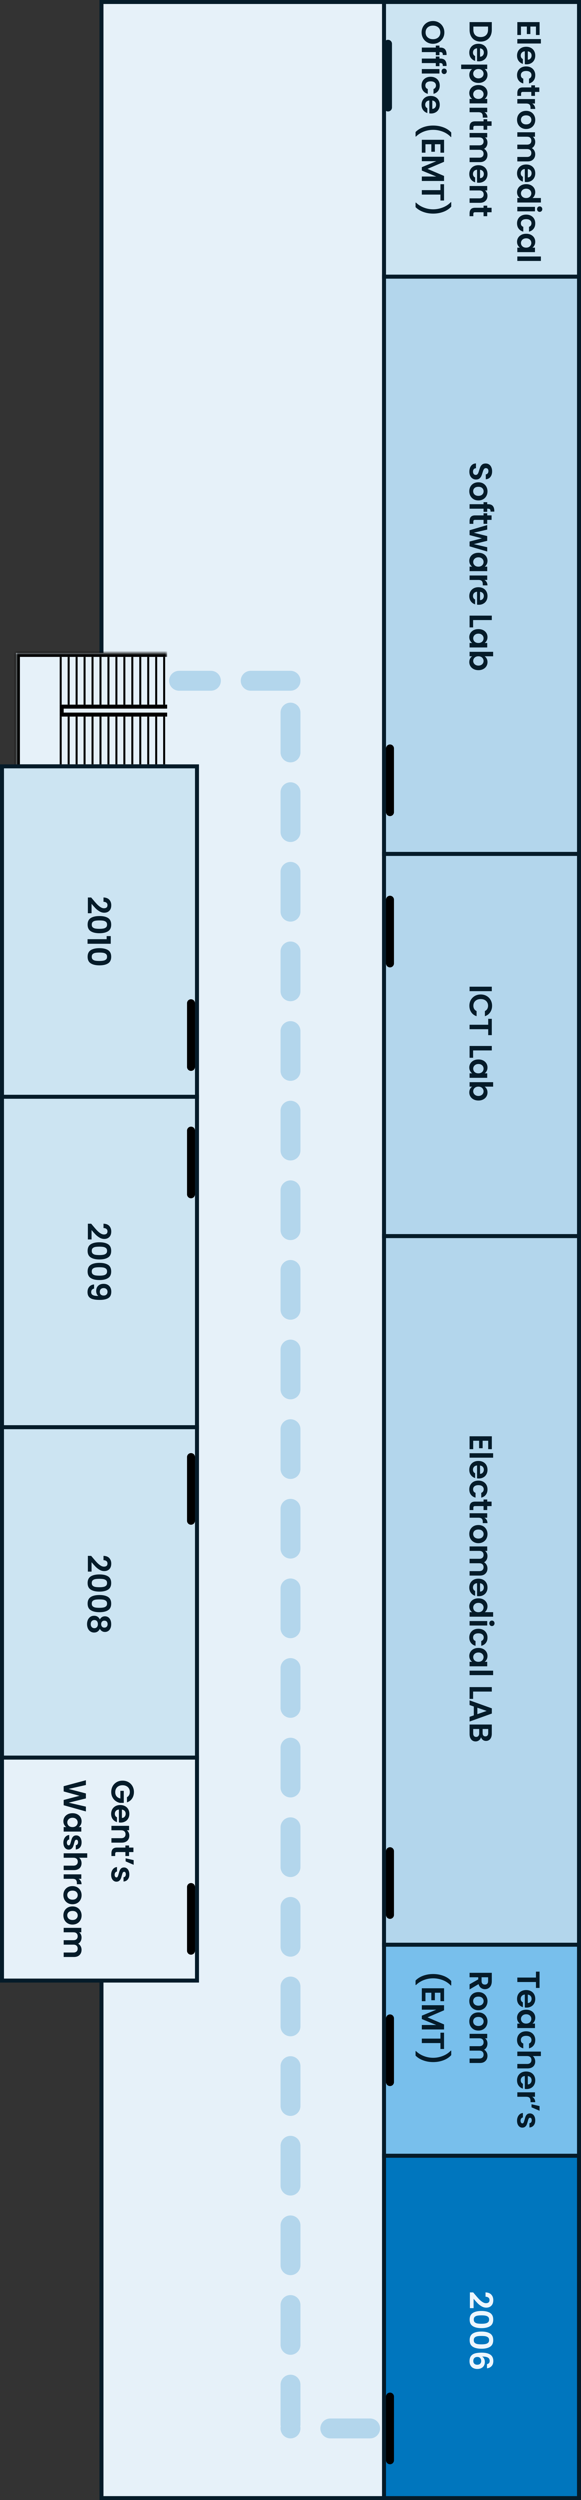 <svg width="146" height="628" viewBox="0 0 146 628" fill="none" xmlns="http://www.w3.org/2000/svg">
<rect x="0" y="0" width="146" height="628" fill="#333333" stroke="none"/>
<rect x="145.5" y="0.5" width="627" height="120" transform="rotate(90 145.5 0.5)" fill="#E6F1F9" stroke="#051B29"/>
<mask id="path-2-inside-1_94_379" fill="white">
<path d="M42 164L42 193L4 193L4 164L42 164Z"/>
</mask>
<path d="M42 164L42 193L4 193L4 164L42 164Z" fill="#E6F1F9"/>
<path d="M4 193L3 193L3 194L4 194L4 193ZM4 164L4 163L3 163L3 164L4 164ZM42 192L4 192L4 194L42 194L42 192ZM5 193L5 164L3 164L3 193L5 193ZM4 165L42 165L42 163L4 163L4 165Z" fill="black" mask="url(#path-2-inside-1_94_379)"/>
<line x1="42" y1="177.5" x2="15" y2="177.5" stroke="black"/>
<line x1="42" y1="179.5" x2="15" y2="179.5" stroke="black"/>
<line x1="15.5" y1="178" x2="15.5" y2="179" stroke="black"/>
<line x1="41.25" y1="180" x2="41.25" y2="192" stroke="black" stroke-width="0.5"/>
<line x1="41.25" y1="165" x2="41.25" y2="177" stroke="black" stroke-width="0.5"/>
<line x1="39.25" y1="180" x2="39.25" y2="192" stroke="black" stroke-width="0.5"/>
<line x1="39.25" y1="165" x2="39.25" y2="177" stroke="black" stroke-width="0.5"/>
<line x1="37.25" y1="180" x2="37.25" y2="192" stroke="black" stroke-width="0.5"/>
<line x1="37.25" y1="165" x2="37.25" y2="177" stroke="black" stroke-width="0.5"/>
<line x1="35.25" y1="180" x2="35.25" y2="192" stroke="black" stroke-width="0.5"/>
<line x1="35.25" y1="165" x2="35.25" y2="177" stroke="black" stroke-width="0.5"/>
<line x1="33.25" y1="180" x2="33.25" y2="192" stroke="black" stroke-width="0.5"/>
<line x1="33.25" y1="165" x2="33.25" y2="177" stroke="black" stroke-width="0.5"/>
<line x1="31.25" y1="180" x2="31.25" y2="192" stroke="black" stroke-width="0.5"/>
<line x1="31.25" y1="165" x2="31.25" y2="177" stroke="black" stroke-width="0.5"/>
<line x1="29.25" y1="180" x2="29.25" y2="192" stroke="black" stroke-width="0.5"/>
<line x1="29.25" y1="165" x2="29.25" y2="177" stroke="black" stroke-width="0.5"/>
<line x1="27.25" y1="180" x2="27.25" y2="192" stroke="black" stroke-width="0.5"/>
<line x1="27.25" y1="165" x2="27.25" y2="177" stroke="black" stroke-width="0.5"/>
<line x1="25.25" y1="180" x2="25.25" y2="192" stroke="black" stroke-width="0.5"/>
<line x1="25.25" y1="165" x2="25.25" y2="177" stroke="black" stroke-width="0.5"/>
<line x1="23.25" y1="180" x2="23.25" y2="192" stroke="black" stroke-width="0.5"/>
<line x1="23.25" y1="165" x2="23.25" y2="177" stroke="black" stroke-width="0.5"/>
<line x1="21.25" y1="180" x2="21.25" y2="192" stroke="black" stroke-width="0.5"/>
<line x1="21.25" y1="165" x2="21.25" y2="177" stroke="black" stroke-width="0.5"/>
<line x1="19.25" y1="180" x2="19.25" y2="192" stroke="black" stroke-width="0.5"/>
<line x1="19.25" y1="165" x2="19.25" y2="177" stroke="black" stroke-width="0.5"/>
<line x1="17.25" y1="180" x2="17.25" y2="192" stroke="black" stroke-width="0.5"/>
<line x1="17.25" y1="165" x2="17.25" y2="177" stroke="black" stroke-width="0.5"/>
<line x1="15.25" y1="180" x2="15.25" y2="192" stroke="black" stroke-width="0.5"/>
<line x1="15.25" y1="165" x2="15.25" y2="177" stroke="black" stroke-width="0.5"/>
<rect x="145.5" y="0.5" width="69" height="49" transform="rotate(90 145.5 0.5)" fill="#CCE4F2" stroke="#051B29"/>
<path d="M134.68 6.672L133.28 6.672L133.28 8.552L132.392 8.552L132.392 6.672L130.912 6.672L130.912 8.792L130 8.792L130 5.552L135.592 5.552L135.592 8.792L134.68 8.792L134.68 6.672ZM135.92 10.93L130 10.93L130 9.81L135.92 9.81L135.92 10.93ZM132.312 16.156C132.152 16.156 132.008 16.146 131.88 16.124L131.88 12.884C131.56 12.911 131.309 13.023 131.128 13.22C130.947 13.418 130.856 13.66 130.856 13.948C130.856 14.364 131.035 14.66 131.392 14.836L131.392 16.044C130.965 15.916 130.613 15.671 130.336 15.308C130.064 14.946 129.928 14.5 129.928 13.972C129.928 13.546 130.021 13.162 130.208 12.82C130.4 12.484 130.669 12.22 131.016 12.028C131.363 11.842 131.763 11.748 132.216 11.748C132.675 11.748 133.077 11.842 133.424 12.028C133.771 12.215 134.037 12.476 134.224 12.812C134.411 13.148 134.504 13.535 134.504 13.972C134.504 14.394 134.413 14.77 134.232 15.1C134.051 15.436 133.792 15.695 133.456 15.876C133.125 16.063 132.744 16.156 132.312 16.156ZM132.632 14.996C132.92 14.991 133.149 14.887 133.32 14.684C133.496 14.482 133.584 14.234 133.584 13.94C133.584 13.663 133.499 13.428 133.328 13.236C133.163 13.05 132.931 12.935 132.632 12.892L132.632 14.996ZM132.216 16.686C132.675 16.686 133.075 16.779 133.416 16.966C133.763 17.152 134.029 17.411 134.216 17.742C134.408 18.073 134.504 18.451 134.504 18.878C134.504 19.427 134.365 19.881 134.088 20.238C133.816 20.601 133.432 20.843 132.936 20.966L132.936 19.758C133.128 19.694 133.277 19.584 133.384 19.43C133.496 19.28 133.552 19.094 133.552 18.87C133.552 18.55 133.435 18.297 133.2 18.11C132.971 17.923 132.643 17.83 132.216 17.83C131.795 17.83 131.467 17.923 131.232 18.11C131.003 18.297 130.888 18.55 130.888 18.87C130.888 19.323 131.091 19.619 131.496 19.758L131.496 20.966C131.016 20.843 130.635 20.601 130.352 20.238C130.069 19.875 129.928 19.422 129.928 18.878C129.928 18.451 130.021 18.073 130.208 17.742C130.4 17.411 130.667 17.152 131.008 16.966C131.355 16.779 131.757 16.686 132.216 16.686ZM133.512 23.09L131.368 23.09C131.219 23.09 131.109 23.125 131.04 23.194C130.976 23.269 130.944 23.392 130.944 23.562L130.944 24.082L130 24.082L130 23.378C130 22.434 130.459 21.962 131.376 21.962L133.512 21.962L133.512 21.434L134.432 21.434L134.432 21.962L135.528 21.962L135.528 23.09L134.432 23.09L134.432 24.082L133.512 24.082L133.512 23.09ZM133.744 26.008C133.979 26.152 134.163 26.339 134.296 26.568C134.429 26.803 134.496 27.069 134.496 27.368L133.32 27.368L133.32 27.072C133.32 26.72 133.237 26.453 133.072 26.272C132.907 26.096 132.619 26.008 132.208 26.008L130 26.008L130 24.888L134.432 24.888L134.432 26.008L133.744 26.008ZM129.928 30.09C129.928 29.664 130.021 29.28 130.208 28.938C130.4 28.597 130.669 28.328 131.016 28.13C131.363 27.938 131.763 27.842 132.216 27.842C132.669 27.842 133.069 27.941 133.416 28.138C133.763 28.341 134.029 28.616 134.216 28.962C134.408 29.309 134.504 29.696 134.504 30.122C134.504 30.549 134.408 30.936 134.216 31.282C134.029 31.629 133.763 31.901 133.416 32.098C133.069 32.301 132.669 32.402 132.216 32.402C131.763 32.402 131.363 32.298 131.016 32.09C130.669 31.888 130.4 31.61 130.208 31.258C130.021 30.912 129.928 30.522 129.928 30.09ZM130.904 30.09C130.904 30.293 130.952 30.482 131.048 30.658C131.149 30.84 131.299 30.984 131.496 31.09C131.693 31.197 131.933 31.25 132.216 31.25C132.637 31.25 132.96 31.138 133.184 30.914C133.413 30.696 133.528 30.426 133.528 30.106C133.528 29.786 133.413 29.517 133.184 29.298C132.96 29.085 132.637 28.978 132.216 28.978C131.795 28.978 131.469 29.082 131.24 29.29C131.016 29.504 130.904 29.77 130.904 30.09ZM134.496 38.728C134.496 39.272 134.328 39.709 133.992 40.04C133.661 40.376 133.197 40.544 132.6 40.544L130 40.544L130 39.424L132.448 39.424C132.795 39.424 133.059 39.336 133.24 39.16C133.427 38.984 133.52 38.744 133.52 38.44C133.52 38.136 133.427 37.893 133.24 37.712C133.059 37.536 132.795 37.448 132.448 37.448L130 37.448L130 36.328L132.448 36.328C132.795 36.328 133.059 36.24 133.24 36.064C133.427 35.888 133.52 35.648 133.52 35.344C133.52 35.035 133.427 34.789 133.24 34.608C133.059 34.432 132.795 34.344 132.448 34.344L130 34.344L130 33.224L134.432 33.224L134.432 34.344L133.896 34.344C134.083 34.488 134.229 34.672 134.336 34.896C134.443 35.125 134.496 35.376 134.496 35.648C134.496 35.995 134.421 36.304 134.272 36.576C134.128 36.848 133.92 37.059 133.648 37.208C133.904 37.352 134.109 37.56 134.264 37.832C134.419 38.109 134.496 38.408 134.496 38.728ZM132.312 45.727C132.152 45.727 132.008 45.716 131.88 45.695L131.88 42.455C131.56 42.481 131.309 42.593 131.128 42.791C130.947 42.988 130.856 43.231 130.856 43.519C130.856 43.935 131.035 44.231 131.392 44.407L131.392 45.615C130.965 45.487 130.613 45.241 130.336 44.879C130.064 44.516 129.928 44.071 129.928 43.543C129.928 43.116 130.021 42.732 130.208 42.391C130.4 42.055 130.669 41.791 131.016 41.599C131.363 41.412 131.763 41.319 132.216 41.319C132.675 41.319 133.077 41.412 133.424 41.599C133.771 41.785 134.037 42.047 134.224 42.383C134.411 42.719 134.504 43.105 134.504 43.543C134.504 43.964 134.413 44.34 134.232 44.671C134.051 45.007 133.792 45.265 133.456 45.447C133.125 45.633 132.744 45.727 132.312 45.727ZM132.632 44.567C132.92 44.561 133.149 44.457 133.32 44.255C133.496 44.052 133.584 43.804 133.584 43.511C133.584 43.233 133.499 42.999 133.328 42.807C133.163 42.62 132.931 42.505 132.632 42.463L132.632 44.567ZM132.232 46.256C132.68 46.256 133.077 46.344 133.424 46.52C133.771 46.702 134.037 46.947 134.224 47.256C134.411 47.566 134.504 47.91 134.504 48.288C134.504 48.576 134.44 48.851 134.312 49.112C134.189 49.373 134.024 49.581 133.816 49.736L135.92 49.736L135.92 50.872L130 50.872L130 49.736L130.656 49.736C130.437 49.597 130.261 49.403 130.128 49.152C129.995 48.901 129.928 48.611 129.928 48.28C129.928 47.907 130.024 47.566 130.216 47.256C130.408 46.947 130.677 46.702 131.024 46.52C131.376 46.344 131.779 46.256 132.232 46.256ZM132.216 49.744C132.488 49.744 132.72 49.691 132.912 49.584C133.109 49.477 133.259 49.334 133.36 49.152C133.467 48.971 133.52 48.776 133.52 48.568C133.52 48.36 133.469 48.168 133.368 47.992C133.267 47.816 133.117 47.672 132.92 47.56C132.728 47.453 132.499 47.4 132.232 47.4C131.965 47.4 131.731 47.453 131.528 47.56C131.331 47.672 131.179 47.816 131.072 47.992C130.965 48.173 130.912 48.365 130.912 48.568C130.912 48.776 130.963 48.971 131.064 49.152C131.171 49.334 131.32 49.477 131.512 49.584C131.709 49.691 131.944 49.744 132.216 49.744ZM134.96 52.534C134.96 52.337 135.021 52.171 135.144 52.038C135.272 51.91 135.429 51.846 135.616 51.846C135.803 51.846 135.957 51.91 136.08 52.038C136.208 52.171 136.272 52.337 136.272 52.534C136.272 52.731 136.208 52.894 136.08 53.022C135.957 53.155 135.803 53.222 135.616 53.222C135.429 53.222 135.272 53.155 135.144 53.022C135.021 52.894 134.96 52.731 134.96 52.534ZM134.432 53.086L130 53.086L130 51.966L134.432 51.966L134.432 53.086ZM132.216 53.905C132.675 53.905 133.075 53.998 133.416 54.185C133.763 54.371 134.029 54.63 134.216 54.961C134.408 55.291 134.504 55.67 134.504 56.097C134.504 56.646 134.365 57.099 134.088 57.457C133.816 57.819 133.432 58.062 132.936 58.185L132.936 56.977C133.128 56.913 133.277 56.803 133.384 56.649C133.496 56.499 133.552 56.313 133.552 56.089C133.552 55.769 133.435 55.515 133.2 55.329C132.971 55.142 132.643 55.049 132.216 55.049C131.795 55.049 131.467 55.142 131.232 55.329C131.003 55.515 130.888 55.769 130.888 56.089C130.888 56.542 131.091 56.838 131.496 56.977L131.496 58.185C131.016 58.062 130.635 57.819 130.352 57.457C130.069 57.094 129.928 56.641 129.928 56.097C129.928 55.67 130.021 55.291 130.208 54.961C130.4 54.63 130.667 54.371 131.008 54.185C131.355 53.998 131.757 53.905 132.216 53.905ZM132.232 58.717C132.68 58.717 133.077 58.805 133.424 58.981C133.771 59.163 134.037 59.405 134.224 59.709C134.411 60.019 134.504 60.362 134.504 60.741C134.504 61.072 134.437 61.36 134.304 61.605C134.171 61.856 134.003 62.056 133.8 62.205L134.432 62.205L134.432 63.333L130 63.333L130 62.205L130.648 62.205C130.44 62.061 130.267 61.861 130.128 61.605C129.995 61.355 129.928 61.064 129.928 60.733C129.928 60.36 130.024 60.019 130.216 59.709C130.408 59.405 130.677 59.163 131.024 58.981C131.376 58.805 131.779 58.717 132.232 58.717ZM132.216 62.205C132.488 62.205 132.72 62.152 132.912 62.045C133.109 61.938 133.259 61.794 133.36 61.613C133.467 61.432 133.52 61.237 133.52 61.029C133.52 60.821 133.469 60.629 133.368 60.453C133.267 60.277 133.117 60.133 132.92 60.021C132.728 59.914 132.499 59.861 132.232 59.861C131.965 59.861 131.731 59.914 131.528 60.021C131.331 60.133 131.179 60.277 131.072 60.453C130.965 60.635 130.912 60.827 130.912 61.029C130.912 61.237 130.963 61.432 131.064 61.613C131.171 61.794 131.32 61.938 131.512 62.045C131.709 62.152 131.944 62.205 132.216 62.205ZM135.92 65.547L130 65.547L130 64.427L135.92 64.427L135.92 65.547ZM123.584 7.504C123.584 8.091 123.469 8.605 123.24 9.048C123.011 9.496 122.683 9.84 122.256 10.08C121.835 10.325 121.344 10.448 120.784 10.448C120.224 10.448 119.733 10.325 119.312 10.08C118.896 9.84 118.573 9.496 118.344 9.048C118.115 8.605 118 8.091 118 7.504L118 5.552L123.584 5.552L123.584 7.504ZM118.952 7.464C118.952 8.051 119.112 8.504 119.432 8.824C119.752 9.144 120.203 9.304 120.784 9.304C121.365 9.304 121.819 9.144 122.144 8.824C122.475 8.504 122.64 8.051 122.64 7.464L122.64 6.672L118.952 6.672L118.952 7.464ZM120.312 15.406C120.152 15.406 120.008 15.396 119.88 15.374L119.88 12.134C119.56 12.161 119.309 12.273 119.128 12.47C118.947 12.668 118.856 12.91 118.856 13.198C118.856 13.614 119.035 13.91 119.392 14.086L119.392 15.294C118.965 15.166 118.613 14.921 118.336 14.558C118.064 14.196 117.928 13.75 117.928 13.222C117.928 12.796 118.021 12.412 118.208 12.07C118.4 11.734 118.669 11.47 119.016 11.278C119.363 11.092 119.763 10.998 120.216 10.998C120.675 10.998 121.077 11.092 121.424 11.278C121.771 11.465 122.037 11.726 122.224 12.062C122.411 12.398 122.504 12.785 122.504 13.222C122.504 13.644 122.413 14.02 122.232 14.35C122.051 14.686 121.792 14.945 121.456 15.126C121.125 15.313 120.744 15.406 120.312 15.406ZM120.632 14.246C120.92 14.241 121.149 14.137 121.32 13.934C121.496 13.732 121.584 13.484 121.584 13.19C121.584 12.913 121.499 12.678 121.328 12.486C121.163 12.3 120.931 12.185 120.632 12.142L120.632 14.246ZM121.792 17.344C121.995 17.488 122.163 17.685 122.296 17.936C122.435 18.192 122.504 18.483 122.504 18.808C122.504 19.186 122.411 19.528 122.224 19.832C122.037 20.141 121.771 20.384 121.424 20.56C121.083 20.741 120.685 20.832 120.232 20.832C119.779 20.832 119.376 20.741 119.024 20.56C118.677 20.384 118.408 20.141 118.216 19.832C118.024 19.528 117.928 19.186 117.928 18.808C117.928 18.483 117.995 18.195 118.128 17.944C118.261 17.698 118.429 17.498 118.632 17.344L115.888 17.344L115.888 16.224L122.432 16.224L122.432 17.344L121.792 17.344ZM120.232 19.688C120.499 19.688 120.728 19.632 120.92 19.52C121.117 19.413 121.267 19.269 121.368 19.088C121.469 18.912 121.52 18.72 121.52 18.512C121.52 18.309 121.467 18.117 121.36 17.936C121.259 17.76 121.109 17.616 120.912 17.504C120.715 17.397 120.483 17.344 120.216 17.344C119.949 17.344 119.717 17.397 119.52 17.504C119.323 17.616 119.171 17.76 119.064 17.936C118.963 18.117 118.912 18.309 118.912 18.512C118.912 18.72 118.965 18.912 119.072 19.088C119.179 19.269 119.331 19.413 119.528 19.52C119.725 19.632 119.96 19.688 120.232 19.688ZM120.232 21.358C120.68 21.358 121.077 21.446 121.424 21.622C121.771 21.803 122.037 22.046 122.224 22.35C122.411 22.659 122.504 23.003 122.504 23.382C122.504 23.712 122.437 24 122.304 24.246C122.171 24.496 122.003 24.696 121.8 24.846L122.432 24.846L122.432 25.974L118 25.974L118 24.846L118.648 24.846C118.44 24.702 118.267 24.502 118.128 24.246C117.995 23.995 117.928 23.704 117.928 23.374C117.928 23 118.024 22.659 118.216 22.35C118.408 22.046 118.677 21.803 119.024 21.622C119.376 21.446 119.779 21.358 120.232 21.358ZM120.216 24.846C120.488 24.846 120.72 24.792 120.912 24.686C121.109 24.579 121.259 24.435 121.36 24.254C121.467 24.072 121.52 23.878 121.52 23.67C121.52 23.462 121.469 23.27 121.368 23.094C121.267 22.918 121.117 22.774 120.92 22.662C120.728 22.555 120.499 22.502 120.232 22.502C119.965 22.502 119.731 22.555 119.528 22.662C119.331 22.774 119.179 22.918 119.072 23.094C118.965 23.275 118.912 23.467 118.912 23.67C118.912 23.878 118.963 24.072 119.064 24.254C119.171 24.435 119.32 24.579 119.512 24.686C119.709 24.792 119.944 24.846 120.216 24.846ZM121.744 28.188C121.979 28.332 122.163 28.518 122.296 28.748C122.429 28.982 122.496 29.249 122.496 29.548L121.32 29.548L121.32 29.252C121.32 28.9 121.237 28.633 121.072 28.452C120.907 28.276 120.619 28.188 120.208 28.188L118 28.188L118 27.068L122.432 27.068L122.432 28.188L121.744 28.188ZM121.512 31.606L119.368 31.606C119.219 31.606 119.109 31.641 119.04 31.71C118.976 31.785 118.944 31.907 118.944 32.078L118.944 32.598L118 32.598L118 31.894C118 30.95 118.459 30.478 119.376 30.478L121.512 30.478L121.512 29.95L122.432 29.95L122.432 30.478L123.528 30.478L123.528 31.606L122.432 31.606L122.432 32.598L121.512 32.598L121.512 31.606ZM122.496 38.908C122.496 39.452 122.328 39.889 121.992 40.22C121.661 40.556 121.197 40.724 120.6 40.724L118 40.724L118 39.604L120.448 39.604C120.795 39.604 121.059 39.516 121.24 39.34C121.427 39.164 121.52 38.924 121.52 38.62C121.52 38.316 121.427 38.073 121.24 37.892C121.059 37.716 120.795 37.628 120.448 37.628L118 37.628L118 36.508L120.448 36.508C120.795 36.508 121.059 36.42 121.24 36.244C121.427 36.068 121.52 35.828 121.52 35.524C121.52 35.214 121.427 34.969 121.24 34.788C121.059 34.612 120.795 34.524 120.448 34.524L118 34.524L118 33.404L122.432 33.404L122.432 34.524L121.896 34.524C122.083 34.668 122.229 34.852 122.336 35.076C122.443 35.305 122.496 35.556 122.496 35.828C122.496 36.174 122.421 36.484 122.272 36.756C122.128 37.028 121.92 37.238 121.648 37.388C121.904 37.532 122.109 37.74 122.264 38.012C122.419 38.289 122.496 38.588 122.496 38.908ZM120.312 45.906C120.152 45.906 120.008 45.896 119.88 45.874L119.88 42.634C119.56 42.661 119.309 42.773 119.128 42.97C118.947 43.168 118.856 43.41 118.856 43.698C118.856 44.114 119.035 44.41 119.392 44.586L119.392 45.794C118.965 45.666 118.613 45.421 118.336 45.058C118.064 44.696 117.928 44.25 117.928 43.722C117.928 43.296 118.021 42.912 118.208 42.57C118.4 42.234 118.669 41.97 119.016 41.778C119.363 41.592 119.763 41.498 120.216 41.498C120.675 41.498 121.077 41.592 121.424 41.778C121.771 41.965 122.037 42.226 122.224 42.562C122.411 42.898 122.504 43.285 122.504 43.722C122.504 44.144 122.413 44.52 122.232 44.85C122.051 45.186 121.792 45.445 121.456 45.626C121.125 45.813 120.744 45.906 120.312 45.906ZM120.632 44.746C120.92 44.741 121.149 44.637 121.32 44.434C121.496 44.232 121.584 43.984 121.584 43.69C121.584 43.413 121.499 43.178 121.328 42.986C121.163 42.8 120.931 42.685 120.632 42.642L120.632 44.746ZM122.496 49.18C122.496 49.708 122.328 50.135 121.992 50.46C121.661 50.785 121.197 50.948 120.6 50.948L118 50.948L118 49.828L120.448 49.828C120.8 49.828 121.069 49.74 121.256 49.564C121.448 49.388 121.544 49.148 121.544 48.844C121.544 48.535 121.448 48.289 121.256 48.108C121.069 47.932 120.8 47.844 120.448 47.844L118 47.844L118 46.724L122.432 46.724L122.432 47.844L121.88 47.844C122.072 47.993 122.221 48.182 122.328 48.412C122.44 48.647 122.496 48.903 122.496 49.18ZM121.512 53.317L119.368 53.317C119.219 53.317 119.109 53.352 119.04 53.421C118.976 53.496 118.944 53.618 118.944 53.789L118.944 54.309L118 54.309L118 53.605C118 52.661 118.459 52.189 119.376 52.189L121.512 52.189L121.512 51.661L122.432 51.661L122.432 52.189L123.528 52.189L123.528 53.317L122.432 53.317L122.432 54.309L121.512 54.309L121.512 53.317ZM105.944 8.144C105.944 7.621 106.067 7.141 106.312 6.704C106.557 6.267 106.896 5.92 107.328 5.664C107.765 5.408 108.259 5.28 108.808 5.28C109.352 5.28 109.84 5.408 110.272 5.664C110.709 5.92 111.051 6.267 111.296 6.704C111.541 7.141 111.664 7.621 111.664 8.144C111.664 8.672 111.541 9.152 111.296 9.584C111.051 10.021 110.709 10.365 110.272 10.616C109.84 10.872 109.352 11 108.808 11C108.259 11 107.765 10.872 107.328 10.616C106.896 10.365 106.557 10.021 106.312 9.584C106.067 9.147 105.944 8.667 105.944 8.144ZM106.944 8.144C106.944 8.48 107.019 8.776 107.168 9.032C107.323 9.288 107.541 9.488 107.824 9.632C108.107 9.776 108.435 9.848 108.808 9.848C109.181 9.848 109.507 9.776 109.784 9.632C110.067 9.488 110.283 9.288 110.432 9.032C110.581 8.776 110.656 8.48 110.656 8.144C110.656 7.808 110.581 7.509 110.432 7.248C110.283 6.992 110.067 6.792 109.784 6.648C109.507 6.504 109.181 6.432 108.808 6.432C108.435 6.432 108.107 6.504 107.824 6.648C107.541 6.792 107.323 6.992 107.168 7.248C107.019 7.509 106.944 7.808 106.944 8.144ZM109.512 13.865L109.512 13.089L106 13.089L106 11.953L109.512 11.953L109.512 11.449L110.432 11.449L110.432 11.953L110.656 11.953C111.2 11.953 111.6 12.108 111.856 12.417C112.112 12.727 112.232 13.193 112.216 13.817L111.272 13.817C111.277 13.545 111.232 13.356 111.136 13.249C111.04 13.143 110.867 13.089 110.616 13.089L110.432 13.089L110.432 13.865L109.512 13.865ZM109.512 16.623L109.512 15.847L106 15.847L106 14.711L109.512 14.711L109.512 14.207L110.432 14.207L110.432 14.711L110.656 14.711C111.2 14.711 111.6 14.866 111.856 15.175C112.112 15.484 112.232 15.951 112.216 16.575L111.272 16.575C111.277 16.303 111.232 16.114 111.136 16.007C111.04 15.9 110.867 15.847 110.616 15.847L110.432 15.847L110.432 16.623L109.512 16.623ZM110.96 17.917C110.96 17.72 111.021 17.554 111.144 17.421C111.272 17.293 111.429 17.229 111.616 17.229C111.803 17.229 111.957 17.293 112.08 17.421C112.208 17.554 112.272 17.72 112.272 17.917C112.272 18.114 112.208 18.277 112.08 18.405C111.957 18.538 111.803 18.605 111.616 18.605C111.429 18.605 111.272 18.538 111.144 18.405C111.021 18.277 110.96 18.114 110.96 17.917ZM110.432 18.469L106 18.469L106 17.349L110.432 17.349L110.432 18.469ZM108.216 19.287C108.675 19.287 109.075 19.381 109.416 19.567C109.763 19.754 110.029 20.013 110.216 20.343C110.408 20.674 110.504 21.053 110.504 21.479C110.504 22.029 110.365 22.482 110.088 22.839C109.816 23.202 109.432 23.445 108.936 23.567L108.936 22.359C109.128 22.295 109.277 22.186 109.384 22.031C109.496 21.882 109.552 21.695 109.552 21.471C109.552 21.151 109.435 20.898 109.2 20.711C108.971 20.525 108.643 20.431 108.216 20.431C107.795 20.431 107.467 20.525 107.232 20.711C107.003 20.898 106.888 21.151 106.888 21.471C106.888 21.925 107.091 22.221 107.496 22.359L107.496 23.567C107.016 23.445 106.635 23.202 106.352 22.839C106.069 22.477 105.928 22.023 105.928 21.479C105.928 21.053 106.021 20.674 106.208 20.343C106.4 20.013 106.667 19.754 107.008 19.567C107.355 19.381 107.757 19.287 108.216 19.287ZM108.312 28.508C108.152 28.508 108.008 28.497 107.88 28.476L107.88 25.236C107.56 25.263 107.309 25.375 107.128 25.572C106.947 25.769 106.856 26.012 106.856 26.3C106.856 26.716 107.035 27.012 107.392 27.188L107.392 28.396C106.965 28.268 106.613 28.023 106.336 27.66C106.064 27.297 105.928 26.852 105.928 26.324C105.928 25.897 106.021 25.513 106.208 25.172C106.4 24.836 106.669 24.572 107.016 24.38C107.363 24.193 107.763 24.1 108.216 24.1C108.675 24.1 109.077 24.193 109.424 24.38C109.771 24.567 110.037 24.828 110.224 25.164C110.411 25.5 110.504 25.887 110.504 26.324C110.504 26.745 110.413 27.121 110.232 27.452C110.051 27.788 109.792 28.047 109.456 28.228C109.125 28.415 108.744 28.508 108.312 28.508ZM108.632 27.348C108.92 27.343 109.149 27.239 109.32 27.036C109.496 26.833 109.584 26.585 109.584 26.292C109.584 26.015 109.499 25.78 109.328 25.588C109.163 25.401 108.931 25.287 108.632 25.244L108.632 27.348ZM104.424 33.168C104.925 32.65 105.565 32.248 106.344 31.96C107.123 31.677 107.957 31.536 108.848 31.536C109.76 31.536 110.616 31.685 111.416 31.984C112.221 32.282 112.88 32.717 113.392 33.288L113.392 34.416L113.288 34.416C112.728 33.829 112.056 33.381 111.272 33.072C110.488 32.768 109.68 32.616 108.848 32.616C108.037 32.616 107.253 32.76 106.496 33.048C105.744 33.341 105.091 33.757 104.536 34.296L104.424 34.296L104.424 33.168ZM110.68 36.234L109.28 36.234L109.28 38.114L108.392 38.114L108.392 36.234L106.912 36.234L106.912 38.355L106 38.355L106 35.114L111.592 35.114L111.592 38.355L110.68 38.355L110.68 36.234ZM111.584 45.46L106 45.46L106 44.34L109.632 44.34L106 42.844L106 41.996L109.632 40.492L106 40.492L106 39.372L111.584 39.372L111.584 40.644L107.432 42.42L111.584 44.196L111.584 45.46ZM111.584 50.368L110.68 50.368L110.68 48.88L106 48.88L106 47.76L110.68 47.76L110.68 46.272L111.584 46.272L111.584 50.368ZM104.424 50.897L104.536 50.897C105.091 51.435 105.744 51.849 106.496 52.137C107.253 52.43 108.037 52.577 108.848 52.577C109.68 52.577 110.488 52.422 111.272 52.113C112.056 51.809 112.728 51.364 113.288 50.777L113.392 50.777L113.392 51.905C112.88 52.475 112.221 52.91 111.416 53.209C110.616 53.508 109.76 53.657 108.848 53.657C107.957 53.657 107.123 53.513 106.344 53.225C105.565 52.942 104.925 52.542 104.424 52.025L104.424 50.897Z" fill="#051B29"/>
<path d="M97.5 11L97.5 27" stroke="#051B29" stroke-width="2" stroke-linecap="round"/>
<rect x="145.5" y="69.5" width="145" height="49" transform="rotate(90 145.5 69.5)" fill="#B3D6EC" stroke="#051B29"/>
<path d="M117.944 118.48C117.944 118.091 118.011 117.739 118.144 117.424C118.277 117.115 118.469 116.869 118.72 116.688C118.971 116.507 119.267 116.413 119.608 116.408L119.608 117.608C119.379 117.624 119.197 117.704 119.064 117.848C118.931 117.997 118.864 118.2 118.864 118.456C118.864 118.717 118.925 118.923 119.048 119.072C119.176 119.221 119.341 119.296 119.544 119.296C119.709 119.296 119.845 119.245 119.952 119.144C120.059 119.043 120.141 118.915 120.2 118.76C120.264 118.611 120.333 118.403 120.408 118.136C120.515 117.773 120.619 117.477 120.72 117.248C120.827 117.024 120.984 116.829 121.192 116.664C121.405 116.504 121.688 116.424 122.04 116.424C122.371 116.424 122.659 116.507 122.904 116.672C123.149 116.837 123.336 117.069 123.464 117.368C123.597 117.667 123.664 118.008 123.664 118.392C123.664 118.968 123.523 119.435 123.24 119.792C122.963 120.155 122.573 120.355 122.072 120.392L122.072 119.16C122.264 119.149 122.421 119.067 122.544 118.912C122.672 118.763 122.736 118.563 122.736 118.312C122.736 118.093 122.68 117.917 122.568 117.784C122.456 117.656 122.293 117.592 122.08 117.592C121.931 117.592 121.805 117.64 121.704 117.736C121.608 117.837 121.528 117.96 121.464 118.104C121.405 118.253 121.336 118.461 121.256 118.728C121.149 119.091 121.043 119.387 120.936 119.616C120.829 119.845 120.669 120.043 120.456 120.208C120.243 120.373 119.963 120.456 119.616 120.456C119.317 120.456 119.04 120.379 118.784 120.224C118.528 120.069 118.323 119.843 118.168 119.544C118.019 119.245 117.944 118.891 117.944 118.48ZM117.928 123.395C117.928 122.968 118.021 122.584 118.208 122.243C118.4 121.902 118.669 121.632 119.016 121.435C119.363 121.243 119.763 121.147 120.216 121.147C120.669 121.147 121.069 121.246 121.416 121.443C121.763 121.646 122.029 121.92 122.216 122.267C122.408 122.614 122.504 123 122.504 123.427C122.504 123.854 122.408 124.24 122.216 124.587C122.029 124.934 121.763 125.206 121.416 125.403C121.069 125.606 120.669 125.707 120.216 125.707C119.763 125.707 119.363 125.603 119.016 125.395C118.669 125.192 118.4 124.915 118.208 124.563C118.021 124.216 117.928 123.827 117.928 123.395ZM118.904 123.395C118.904 123.598 118.952 123.787 119.048 123.963C119.149 124.144 119.299 124.288 119.496 124.395C119.693 124.502 119.933 124.555 120.216 124.555C120.637 124.555 120.96 124.443 121.184 124.219C121.413 124 121.528 123.731 121.528 123.411C121.528 123.091 121.413 122.822 121.184 122.603C120.96 122.39 120.637 122.283 120.216 122.283C119.795 122.283 119.469 122.387 119.24 122.595C119.016 122.808 118.904 123.075 118.904 123.395ZM121.512 128.561L121.512 127.785L118 127.785L118 126.649L121.512 126.649L121.512 126.145L122.432 126.145L122.432 126.649L122.656 126.649C123.2 126.649 123.6 126.803 123.856 127.113C124.112 127.422 124.232 127.889 124.216 128.513L123.272 128.513C123.277 128.241 123.232 128.051 123.136 127.945C123.04 127.838 122.867 127.785 122.616 127.785L122.432 127.785L122.432 128.561L121.512 128.561ZM121.512 130.59L119.368 130.59C119.219 130.59 119.109 130.625 119.04 130.694C118.976 130.769 118.944 130.892 118.944 131.062L118.944 131.582L118 131.582L118 130.878C118 129.934 118.459 129.462 119.376 129.462L121.512 129.462L121.512 128.934L122.432 128.934L122.432 129.462L123.528 129.462L123.528 130.59L122.432 130.59L122.432 131.582L121.512 131.582L121.512 130.59ZM122.432 138.532L118 137.236L118 136.028L121.096 135.22L118 134.412L118 133.196L122.432 131.892L122.432 133.028L119.056 133.812L122.432 134.66L122.432 135.844L119.064 136.676L122.432 137.46L122.432 138.532ZM120.232 138.85C120.68 138.85 121.077 138.938 121.424 139.114C121.771 139.295 122.037 139.538 122.224 139.842C122.411 140.151 122.504 140.495 122.504 140.874C122.504 141.205 122.437 141.493 122.304 141.738C122.171 141.989 122.003 142.189 121.8 142.338L122.432 142.338L122.432 143.466L118 143.466L118 142.338L118.648 142.338C118.44 142.194 118.267 141.994 118.128 141.738C117.995 141.487 117.928 141.197 117.928 140.866C117.928 140.493 118.024 140.151 118.216 139.842C118.408 139.538 118.677 139.295 119.024 139.114C119.376 138.938 119.779 138.85 120.232 138.85ZM120.216 142.338C120.488 142.338 120.72 142.285 120.912 142.178C121.109 142.071 121.259 141.927 121.36 141.746C121.467 141.565 121.52 141.37 121.52 141.162C121.52 140.954 121.469 140.762 121.368 140.586C121.267 140.41 121.117 140.266 120.92 140.154C120.728 140.047 120.499 139.994 120.232 139.994C119.965 139.994 119.731 140.047 119.528 140.154C119.331 140.266 119.179 140.41 119.072 140.586C118.965 140.767 118.912 140.959 118.912 141.162C118.912 141.37 118.963 141.565 119.064 141.746C119.171 141.927 119.32 142.071 119.512 142.178C119.709 142.285 119.944 142.338 120.216 142.338ZM121.744 145.68C121.979 145.824 122.163 146.01 122.296 146.24C122.429 146.474 122.496 146.741 122.496 147.04L121.32 147.04L121.32 146.744C121.32 146.392 121.237 146.125 121.072 145.944C120.907 145.768 120.619 145.68 120.208 145.68L118 145.68L118 144.56L122.432 144.56L122.432 145.68L121.744 145.68ZM120.312 151.914C120.152 151.914 120.008 151.904 119.88 151.882L119.88 148.642C119.56 148.669 119.309 148.781 119.128 148.978C118.947 149.176 118.856 149.418 118.856 149.706C118.856 150.122 119.035 150.418 119.392 150.594L119.392 151.802C118.965 151.674 118.613 151.429 118.336 151.066C118.064 150.704 117.928 150.258 117.928 149.73C117.928 149.304 118.021 148.92 118.208 148.578C118.4 148.242 118.669 147.978 119.016 147.786C119.363 147.6 119.763 147.506 120.216 147.506C120.675 147.506 121.077 147.6 121.424 147.786C121.771 147.973 122.037 148.234 122.224 148.57C122.411 148.906 122.504 149.293 122.504 149.73C122.504 150.152 122.413 150.528 122.232 150.858C122.051 151.194 121.792 151.453 121.456 151.634C121.125 151.821 120.744 151.914 120.312 151.914ZM120.632 150.754C120.92 150.749 121.149 150.645 121.32 150.442C121.496 150.24 121.584 149.992 121.584 149.698C121.584 149.421 121.499 149.186 121.328 148.994C121.163 148.808 120.931 148.693 120.632 148.65L120.632 150.754ZM118.888 155.758L118.888 157.598L118 157.598L118 154.638L123.584 154.638L123.584 155.758L118.888 155.758ZM120.232 158.022C120.68 158.022 121.077 158.11 121.424 158.286C121.771 158.467 122.037 158.71 122.224 159.014C122.411 159.323 122.504 159.667 122.504 160.046C122.504 160.376 122.437 160.664 122.304 160.91C122.171 161.16 122.003 161.36 121.8 161.51L122.432 161.51L122.432 162.638L118 162.638L118 161.51L118.648 161.51C118.44 161.366 118.267 161.166 118.128 160.91C117.995 160.659 117.928 160.368 117.928 160.038C117.928 159.664 118.024 159.323 118.216 159.014C118.408 158.71 118.677 158.467 119.024 158.286C119.376 158.11 119.779 158.022 120.232 158.022ZM120.216 161.51C120.488 161.51 120.72 161.456 120.912 161.35C121.109 161.243 121.259 161.099 121.36 160.918C121.467 160.736 121.52 160.542 121.52 160.334C121.52 160.126 121.469 159.934 121.368 159.758C121.267 159.582 121.117 159.438 120.92 159.326C120.728 159.219 120.499 159.166 120.232 159.166C119.965 159.166 119.731 159.219 119.528 159.326C119.331 159.438 119.179 159.582 119.072 159.758C118.965 159.939 118.912 160.131 118.912 160.334C118.912 160.542 118.963 160.736 119.064 160.918C119.171 161.099 119.32 161.243 119.512 161.35C119.709 161.456 119.944 161.51 120.216 161.51ZM121.784 164.852C121.997 164.996 122.171 165.193 122.304 165.444C122.437 165.7 122.504 165.99 122.504 166.316C122.504 166.694 122.411 167.036 122.224 167.34C122.037 167.649 121.771 167.892 121.424 168.068C121.083 168.249 120.685 168.34 120.232 168.34C119.779 168.34 119.376 168.249 119.024 168.068C118.677 167.892 118.408 167.649 118.216 167.34C118.024 167.036 117.928 166.694 117.928 166.316C117.928 165.985 117.992 165.694 118.12 165.444C118.253 165.198 118.424 165.001 118.632 164.852L118 164.852L118 163.732L123.92 163.732L123.92 164.852L121.784 164.852ZM120.232 167.196C120.499 167.196 120.728 167.14 120.92 167.028C121.117 166.921 121.267 166.777 121.368 166.596C121.469 166.42 121.52 166.228 121.52 166.02C121.52 165.817 121.467 165.625 121.36 165.444C121.259 165.268 121.109 165.124 120.912 165.012C120.715 164.905 120.483 164.852 120.216 164.852C119.949 164.852 119.717 164.905 119.52 165.012C119.323 165.124 119.171 165.268 119.064 165.444C118.963 165.625 118.912 165.817 118.912 166.02C118.912 166.228 118.965 166.42 119.072 166.596C119.179 166.777 119.331 166.921 119.528 167.028C119.725 167.14 119.96 167.196 120.232 167.196Z" fill="#051B29"/>
<path d="M98 188L98 204" stroke="black" stroke-width="2" stroke-linecap="round"/>
<rect x="145.5" y="214.5" width="96" height="49" transform="rotate(90 145.5 214.5)" fill="#B3D6EC" stroke="#051B29"/>
<path d="M123.584 248.969L118 248.969L118 247.849L123.584 247.849L123.584 248.969ZM120.8 249.803C121.349 249.803 121.84 249.926 122.272 250.171C122.709 250.422 123.048 250.761 123.288 251.187C123.533 251.619 123.656 252.102 123.656 252.635C123.656 253.259 123.496 253.806 123.176 254.275C122.856 254.745 122.413 255.073 121.848 255.259L121.848 253.971C122.115 253.843 122.315 253.662 122.448 253.427C122.581 253.198 122.648 252.931 122.648 252.627C122.648 252.302 122.571 252.011 122.416 251.755C122.267 251.505 122.053 251.307 121.776 251.163C121.499 251.025 121.173 250.955 120.8 250.955C120.432 250.955 120.107 251.025 119.824 251.163C119.547 251.307 119.331 251.505 119.176 251.755C119.027 252.011 118.952 252.302 118.952 252.627C118.952 252.931 119.019 253.198 119.152 253.427C119.291 253.662 119.493 253.843 119.76 253.971L119.76 255.259C119.189 255.073 118.744 254.745 118.424 254.275C118.109 253.811 117.952 253.265 117.952 252.635C117.952 252.102 118.072 251.619 118.312 251.187C118.557 250.761 118.896 250.422 119.328 250.171C119.76 249.926 120.251 249.803 120.8 249.803ZM123.584 260.016L122.68 260.016L122.68 258.528L118 258.528L118 257.408L122.68 257.408L122.68 255.92L123.584 255.92L123.584 260.016ZM118.888 263.859L118.888 265.699L118 265.699L118 262.739L123.584 262.739L123.584 263.859L118.888 263.859ZM120.232 266.123C120.68 266.123 121.077 266.211 121.424 266.387C121.771 266.569 122.037 266.811 122.224 267.115C122.411 267.425 122.504 267.769 122.504 268.147C122.504 268.478 122.437 268.766 122.304 269.011C122.171 269.262 122.003 269.462 121.8 269.611L122.432 269.611L122.432 270.739L118 270.739L118 269.611L118.648 269.611C118.44 269.467 118.267 269.267 118.128 269.011C117.995 268.761 117.928 268.47 117.928 268.139C117.928 267.766 118.024 267.425 118.216 267.115C118.408 266.811 118.677 266.569 119.024 266.387C119.376 266.211 119.779 266.123 120.232 266.123ZM120.216 269.611C120.488 269.611 120.72 269.558 120.912 269.451C121.109 269.345 121.259 269.201 121.36 269.019C121.467 268.838 121.52 268.643 121.52 268.435C121.52 268.227 121.469 268.035 121.368 267.859C121.267 267.683 121.117 267.539 120.92 267.427C120.728 267.321 120.499 267.267 120.232 267.267C119.965 267.267 119.731 267.321 119.528 267.427C119.331 267.539 119.179 267.683 119.072 267.859C118.965 268.041 118.912 268.233 118.912 268.435C118.912 268.643 118.963 268.838 119.064 269.019C119.171 269.201 119.32 269.345 119.512 269.451C119.709 269.558 119.944 269.611 120.216 269.611ZM121.784 272.953C121.997 273.097 122.171 273.295 122.304 273.545C122.437 273.801 122.504 274.092 122.504 274.417C122.504 274.796 122.411 275.137 122.224 275.441C122.037 275.751 121.771 275.993 121.424 276.169C121.083 276.351 120.685 276.441 120.232 276.441C119.779 276.441 119.376 276.351 119.024 276.169C118.677 275.993 118.408 275.751 118.216 275.441C118.024 275.137 117.928 274.796 117.928 274.417C117.928 274.087 117.992 273.796 118.12 273.545C118.253 273.3 118.424 273.103 118.632 272.953L118 272.953L118 271.833L123.92 271.833L123.92 272.953L121.784 272.953ZM120.232 275.297C120.499 275.297 120.728 275.241 120.92 275.129C121.117 275.023 121.267 274.879 121.368 274.697C121.469 274.521 121.52 274.329 121.52 274.121C121.52 273.919 121.467 273.727 121.36 273.545C121.259 273.369 121.109 273.225 120.912 273.113C120.715 273.007 120.483 272.953 120.216 272.953C119.949 272.953 119.717 273.007 119.52 273.113C119.323 273.225 119.171 273.369 119.064 273.545C118.963 273.727 118.912 273.919 118.912 274.121C118.912 274.329 118.965 274.521 119.072 274.697C119.179 274.879 119.331 275.023 119.528 275.129C119.725 275.241 119.96 275.297 120.232 275.297Z" fill="#051B29"/>
<path d="M98 226L98 242" stroke="black" stroke-width="2" stroke-linecap="round"/>
<rect x="49.5" y="192.5" width="83" height="49" transform="rotate(90 49.5 192.5)" fill="#CCE4F2" stroke="#051B29"/>
<path d="M23.264 225.858C23.691 226.37 24.045 226.778 24.328 227.082C24.616 227.386 24.915 227.639 25.224 227.842C25.533 228.045 25.837 228.146 26.136 228.146C26.408 228.146 26.621 228.082 26.776 227.954C26.931 227.826 27.008 227.629 27.008 227.362C27.008 227.095 26.917 226.89 26.736 226.746C26.56 226.602 26.317 226.527 26.008 226.522L26.008 225.434C26.648 225.455 27.133 225.645 27.464 226.002C27.795 226.365 27.96 226.823 27.96 227.378C27.96 227.986 27.797 228.453 27.472 228.778C27.152 229.103 26.728 229.266 26.2 229.266C25.784 229.266 25.387 229.154 25.008 228.93C24.629 228.706 24.299 228.45 24.016 228.162C23.739 227.874 23.403 227.498 23.008 227.034L23.008 229.394L22.08 229.394L22.08 225.442L22.912 225.442L23.264 225.858ZM24.992 230.1C25.915 230.1 26.637 230.265 27.16 230.596C27.683 230.932 27.944 231.486 27.944 232.26C27.944 233.033 27.683 233.585 27.16 233.916C26.637 234.252 25.915 234.42 24.992 234.42C24.064 234.42 23.336 234.252 22.808 233.916C22.28 233.585 22.016 233.033 22.016 232.26C22.016 231.486 22.28 230.932 22.808 230.596C23.336 230.265 24.064 230.1 24.992 230.1ZM24.992 233.316C25.387 233.316 25.717 233.289 25.984 233.236C26.256 233.188 26.477 233.086 26.648 232.932C26.819 232.782 26.904 232.558 26.904 232.26C26.904 231.961 26.819 231.734 26.648 231.58C26.477 231.43 26.256 231.329 25.984 231.276C25.717 231.228 25.387 231.204 24.992 231.204C24.587 231.204 24.245 231.228 23.968 231.276C23.696 231.324 23.475 231.425 23.304 231.58C23.139 231.734 23.056 231.961 23.056 232.26C23.056 232.558 23.139 232.785 23.304 232.94C23.475 233.094 23.696 233.196 23.968 233.244C24.245 233.292 24.587 233.316 24.992 233.316ZM26.8 235.136L27.832 235.136L27.832 237.064L22 237.064L22 235.912L26.8 235.912L26.8 235.136ZM24.992 238.17C25.915 238.17 26.637 238.335 27.16 238.666C27.683 239.002 27.944 239.557 27.944 240.33C27.944 241.103 27.683 241.655 27.16 241.986C26.637 242.322 25.915 242.49 24.992 242.49C24.064 242.49 23.336 242.322 22.808 241.986C22.28 241.655 22.016 241.103 22.016 240.33C22.016 239.557 22.28 239.002 22.808 238.666C23.336 238.335 24.064 238.17 24.992 238.17ZM24.992 241.386C25.387 241.386 25.717 241.359 25.984 241.306C26.256 241.258 26.477 241.157 26.648 241.002C26.819 240.853 26.904 240.629 26.904 240.33C26.904 240.031 26.819 239.805 26.648 239.65C26.477 239.501 26.256 239.399 25.984 239.346C25.717 239.298 25.387 239.274 24.992 239.274C24.587 239.274 24.245 239.298 23.968 239.346C23.696 239.394 23.475 239.495 23.304 239.65C23.139 239.805 23.056 240.031 23.056 240.33C23.056 240.629 23.139 240.855 23.304 241.01C23.475 241.165 23.696 241.266 23.968 241.314C24.245 241.362 24.587 241.386 24.992 241.386Z" fill="#051B29"/>
<path d="M48 252L48 268" stroke="black" stroke-width="2" stroke-linecap="round"/>
<rect x="49.5" y="275.5" width="83" height="49" transform="rotate(90 49.5 275.5)" fill="#CCE4F2" stroke="#051B29"/>
<path d="M23.264 307.803C23.691 308.315 24.045 308.723 24.328 309.027C24.616 309.331 24.915 309.585 25.224 309.787C25.533 309.99 25.837 310.091 26.136 310.091C26.408 310.091 26.621 310.027 26.776 309.899C26.931 309.771 27.008 309.574 27.008 309.307C27.008 309.041 26.917 308.835 26.736 308.691C26.56 308.547 26.317 308.473 26.008 308.467L26.008 307.379C26.648 307.401 27.133 307.59 27.464 307.947C27.795 308.31 27.96 308.769 27.96 309.323C27.96 309.931 27.797 310.398 27.472 310.723C27.152 311.049 26.728 311.211 26.2 311.211C25.784 311.211 25.387 311.099 25.008 310.875C24.629 310.651 24.299 310.395 24.016 310.107C23.739 309.819 23.403 309.443 23.008 308.979L23.008 311.339L22.08 311.339L22.08 307.387L22.912 307.387L23.264 307.803ZM24.992 312.045C25.915 312.045 26.637 312.21 27.16 312.541C27.683 312.877 27.944 313.432 27.944 314.205C27.944 314.978 27.683 315.53 27.16 315.861C26.637 316.197 25.915 316.365 24.992 316.365C24.064 316.365 23.336 316.197 22.808 315.861C22.28 315.53 22.016 314.978 22.016 314.205C22.016 313.432 22.28 312.877 22.808 312.541C23.336 312.21 24.064 312.045 24.992 312.045ZM24.992 315.261C25.387 315.261 25.717 315.234 25.984 315.181C26.256 315.133 26.477 315.032 26.648 314.877C26.819 314.728 26.904 314.504 26.904 314.205C26.904 313.906 26.819 313.68 26.648 313.525C26.477 313.376 26.256 313.274 25.984 313.221C25.717 313.173 25.387 313.149 24.992 313.149C24.587 313.149 24.245 313.173 23.968 313.221C23.696 313.269 23.475 313.37 23.304 313.525C23.139 313.68 23.056 313.906 23.056 314.205C23.056 314.504 23.139 314.73 23.304 314.885C23.475 315.04 23.696 315.141 23.968 315.189C24.245 315.237 24.587 315.261 24.992 315.261ZM24.992 317.217C25.915 317.217 26.637 317.382 27.16 317.713C27.683 318.049 27.944 318.604 27.944 319.377C27.944 320.15 27.683 320.702 27.16 321.033C26.637 321.369 25.915 321.537 24.992 321.537C24.064 321.537 23.336 321.369 22.808 321.033C22.28 320.702 22.016 320.15 22.016 319.377C22.016 318.604 22.28 318.049 22.808 317.713C23.336 317.382 24.064 317.217 24.992 317.217ZM24.992 320.433C25.387 320.433 25.717 320.406 25.984 320.353C26.256 320.305 26.477 320.204 26.648 320.049C26.819 319.9 26.904 319.676 26.904 319.377C26.904 319.078 26.819 318.852 26.648 318.697C26.477 318.548 26.256 318.446 25.984 318.393C25.717 318.345 25.387 318.321 24.992 318.321C24.587 318.321 24.245 318.345 23.968 318.393C23.696 318.441 23.475 318.542 23.304 318.697C23.139 318.852 23.056 319.078 23.056 319.377C23.056 319.676 23.139 319.902 23.304 320.057C23.475 320.212 23.696 320.313 23.968 320.361C24.245 320.409 24.587 320.433 24.992 320.433ZM23.64 323.685C23.405 323.728 23.224 323.824 23.096 323.973C22.973 324.128 22.912 324.333 22.912 324.589C22.912 324.92 23.048 325.16 23.32 325.309C23.597 325.458 24.061 325.533 24.712 325.533C24.541 325.41 24.408 325.237 24.312 325.013C24.216 324.794 24.168 324.557 24.168 324.301C24.168 323.96 24.237 323.65 24.376 323.373C24.52 323.101 24.731 322.885 25.008 322.725C25.291 322.565 25.632 322.485 26.032 322.485C26.624 322.485 27.093 322.661 27.44 323.013C27.792 323.365 27.968 323.845 27.968 324.453C27.968 325.21 27.725 325.744 27.24 326.053C26.755 326.368 26.024 326.525 25.048 326.525C24.355 326.525 23.787 326.464 23.344 326.341C22.901 326.224 22.565 326.018 22.336 325.725C22.107 325.437 21.992 325.042 21.992 324.541C21.992 324.146 22.067 323.81 22.216 323.533C22.371 323.256 22.571 323.042 22.816 322.893C23.067 322.749 23.341 322.666 23.64 322.645L23.64 323.685ZM25.08 324.533C25.08 324.81 25.165 325.029 25.336 325.189C25.507 325.349 25.736 325.429 26.024 325.429C26.339 325.429 26.581 325.344 26.752 325.173C26.928 325.008 27.016 324.781 27.016 324.493C27.016 324.205 26.925 323.976 26.744 323.805C26.568 323.64 26.333 323.557 26.04 323.557C25.757 323.557 25.525 323.637 25.344 323.797C25.168 323.962 25.08 324.208 25.08 324.533Z" fill="#051B29"/>
<path d="M48 284L48 300" stroke="black" stroke-width="2" stroke-linecap="round"/>
<rect x="49.5" y="358.5" width="83" height="49" transform="rotate(90 49.5 358.5)" fill="#CCE4F2" stroke="#051B29"/>
<path d="M23.264 391.237C23.691 391.749 24.045 392.157 24.328 392.461C24.616 392.765 24.915 393.018 25.224 393.221C25.533 393.424 25.837 393.525 26.136 393.525C26.408 393.525 26.621 393.461 26.776 393.333C26.931 393.205 27.008 393.008 27.008 392.741C27.008 392.474 26.917 392.269 26.736 392.125C26.56 391.981 26.317 391.906 26.008 391.901L26.008 390.813C26.648 390.834 27.133 391.024 27.464 391.381C27.795 391.744 27.96 392.202 27.96 392.757C27.96 393.365 27.797 393.832 27.472 394.157C27.152 394.482 26.728 394.645 26.2 394.645C25.784 394.645 25.387 394.533 25.008 394.309C24.629 394.085 24.299 393.829 24.016 393.541C23.739 393.253 23.403 392.877 23.008 392.413L23.008 394.773L22.08 394.773L22.08 390.821L22.912 390.821L23.264 391.237ZM24.992 395.479C25.915 395.479 26.637 395.644 27.16 395.975C27.683 396.311 27.944 396.865 27.944 397.639C27.944 398.412 27.683 398.964 27.16 399.295C26.637 399.631 25.915 399.799 24.992 399.799C24.064 399.799 23.336 399.631 22.808 399.295C22.28 398.964 22.016 398.412 22.016 397.639C22.016 396.865 22.28 396.311 22.808 395.975C23.336 395.644 24.064 395.479 24.992 395.479ZM24.992 398.695C25.387 398.695 25.717 398.668 25.984 398.615C26.256 398.567 26.477 398.465 26.648 398.311C26.819 398.161 26.904 397.937 26.904 397.639C26.904 397.34 26.819 397.113 26.648 396.959C26.477 396.809 26.256 396.708 25.984 396.655C25.717 396.607 25.387 396.583 24.992 396.583C24.587 396.583 24.245 396.607 23.968 396.655C23.696 396.703 23.475 396.804 23.304 396.959C23.139 397.113 23.056 397.34 23.056 397.639C23.056 397.937 23.139 398.164 23.304 398.319C23.475 398.473 23.696 398.575 23.968 398.623C24.245 398.671 24.587 398.695 24.992 398.695ZM24.992 400.651C25.915 400.651 26.637 400.816 27.16 401.147C27.683 401.483 27.944 402.037 27.944 402.811C27.944 403.584 27.683 404.136 27.16 404.467C26.637 404.803 25.915 404.971 24.992 404.971C24.064 404.971 23.336 404.803 22.808 404.467C22.28 404.136 22.016 403.584 22.016 402.811C22.016 402.037 22.28 401.483 22.808 401.147C23.336 400.816 24.064 400.651 24.992 400.651ZM24.992 403.867C25.387 403.867 25.717 403.84 25.984 403.787C26.256 403.739 26.477 403.637 26.648 403.483C26.819 403.333 26.904 403.109 26.904 402.811C26.904 402.512 26.819 402.285 26.648 402.131C26.477 401.981 26.256 401.88 25.984 401.827C25.717 401.779 25.387 401.755 24.992 401.755C24.587 401.755 24.245 401.779 23.968 401.827C23.696 401.875 23.475 401.976 23.304 402.131C23.139 402.285 23.056 402.512 23.056 402.811C23.056 403.109 23.139 403.336 23.304 403.491C23.475 403.645 23.696 403.747 23.968 403.795C24.245 403.843 24.587 403.867 24.992 403.867ZM25.088 406.798C25.365 406.265 25.795 405.998 26.376 405.998C26.664 405.998 26.925 406.07 27.16 406.214C27.4 406.364 27.589 406.585 27.728 406.878C27.872 407.177 27.944 407.54 27.944 407.966C27.944 408.393 27.872 408.753 27.728 409.046C27.589 409.345 27.4 409.566 27.16 409.71C26.925 409.86 26.664 409.934 26.376 409.934C26.083 409.934 25.824 409.862 25.6 409.718C25.381 409.574 25.211 409.382 25.088 409.142C24.96 409.436 24.773 409.665 24.528 409.83C24.283 409.996 23.992 410.078 23.656 410.078C23.293 410.078 22.976 409.985 22.704 409.798C22.437 409.617 22.232 409.366 22.088 409.046C21.944 408.726 21.872 408.366 21.872 407.966C21.872 407.566 21.944 407.206 22.088 406.886C22.232 406.572 22.437 406.321 22.704 406.134C22.976 405.953 23.293 405.862 23.656 405.862C23.992 405.862 24.283 405.945 24.528 406.11C24.779 406.276 24.965 406.505 25.088 406.798ZM26.216 408.846C26.477 408.846 26.68 408.766 26.824 408.606C26.968 408.452 27.04 408.238 27.04 407.966C27.04 407.7 26.968 407.486 26.824 407.326C26.68 407.172 26.475 407.094 26.208 407.094C25.968 407.094 25.776 407.174 25.632 407.334C25.488 407.5 25.416 407.71 25.416 407.966C25.416 408.222 25.488 408.433 25.632 408.598C25.781 408.764 25.976 408.846 26.216 408.846ZM24.6 407.966C24.6 407.662 24.523 407.414 24.368 407.222C24.213 407.036 23.992 406.942 23.704 406.942C23.437 406.942 23.219 407.033 23.048 407.214C22.883 407.401 22.8 407.652 22.8 407.966C22.8 408.281 22.885 408.529 23.056 408.71C23.227 408.892 23.443 408.982 23.704 408.982C23.987 408.982 24.205 408.889 24.36 408.702C24.52 408.516 24.6 408.27 24.6 407.966Z" fill="#051B29"/>
<path d="M48 366L48 382" stroke="black" stroke-width="2" stroke-linecap="round"/>
<rect x="49.5" y="441.5" width="56" height="49" transform="rotate(90 49.5 441.5)" fill="#E6F1F9" stroke="#051B29"/>
<path d="M31.904 451.44C32.139 451.312 32.317 451.136 32.44 450.912C32.563 450.688 32.624 450.427 32.624 450.128C32.624 449.797 32.549 449.504 32.4 449.248C32.251 448.992 32.037 448.792 31.76 448.648C31.483 448.504 31.163 448.432 30.8 448.432C30.427 448.432 30.101 448.504 29.824 448.648C29.547 448.797 29.333 449.003 29.184 449.264C29.035 449.525 28.96 449.829 28.96 450.176C28.96 450.603 29.072 450.952 29.296 451.224C29.525 451.496 29.843 451.675 30.248 451.76L30.248 449.84L31.104 449.84L31.104 452.864L30.128 452.864C29.739 452.789 29.379 452.629 29.048 452.384C28.717 452.139 28.451 451.821 28.248 451.432C28.051 451.048 27.952 450.616 27.952 450.136C27.952 449.597 28.072 449.109 28.312 448.672C28.557 448.24 28.896 447.899 29.328 447.648C29.76 447.403 30.251 447.28 30.8 447.28C31.349 447.28 31.84 447.403 32.272 447.648C32.709 447.899 33.048 448.24 33.288 448.672C33.533 449.109 33.656 449.595 33.656 450.128C33.656 450.757 33.501 451.304 33.192 451.768C32.888 452.232 32.459 452.552 31.904 452.728L31.904 451.44ZM30.312 457.813C30.152 457.813 30.008 457.802 29.88 457.781L29.88 454.541C29.56 454.567 29.309 454.679 29.128 454.877C28.947 455.074 28.856 455.317 28.856 455.605C28.856 456.021 29.035 456.317 29.392 456.493L29.392 457.701C28.965 457.573 28.613 457.327 28.336 456.965C28.064 456.602 27.928 456.157 27.928 455.629C27.928 455.202 28.021 454.818 28.208 454.477C28.4 454.141 28.669 453.877 29.016 453.685C29.363 453.498 29.763 453.405 30.216 453.405C30.675 453.405 31.077 453.498 31.424 453.685C31.771 453.871 32.037 454.133 32.224 454.469C32.411 454.805 32.504 455.191 32.504 455.629C32.504 456.05 32.413 456.426 32.232 456.757C32.051 457.093 31.792 457.351 31.456 457.533C31.125 457.719 30.744 457.813 30.312 457.813ZM30.632 456.653C30.92 456.647 31.149 456.543 31.32 456.341C31.496 456.138 31.584 455.89 31.584 455.597C31.584 455.319 31.499 455.085 31.328 454.893C31.163 454.706 30.931 454.591 30.632 454.549L30.632 456.653ZM32.496 461.086C32.496 461.614 32.328 462.041 31.992 462.366C31.661 462.691 31.197 462.854 30.6 462.854L28 462.854L28 461.734L30.448 461.734C30.8 461.734 31.069 461.646 31.256 461.47C31.448 461.294 31.544 461.054 31.544 460.75C31.544 460.441 31.448 460.195 31.256 460.014C31.069 459.838 30.8 459.75 30.448 459.75L28 459.75L28 458.63L32.432 458.63L32.432 459.75L31.88 459.75C32.072 459.899 32.221 460.089 32.328 460.318C32.44 460.553 32.496 460.809 32.496 461.086ZM31.512 465.223L29.368 465.223C29.219 465.223 29.109 465.258 29.04 465.327C28.976 465.402 28.944 465.525 28.944 465.695L28.944 466.215L28 466.215L28 465.511C28 464.567 28.459 464.095 29.376 464.095L31.512 464.095L31.512 463.567L32.432 463.567L32.432 464.095L33.528 464.095L33.528 465.223L32.432 465.223L32.432 466.215L31.512 466.215L31.512 465.223ZM33.584 467.245L33.584 468.421L31.568 467.557L31.568 466.789L33.584 467.245ZM27.928 470.92C27.928 470.557 27.992 470.232 28.12 469.944C28.253 469.656 28.432 469.427 28.656 469.256C28.88 469.091 29.128 469 29.4 468.984L29.4 470.112C29.229 470.133 29.088 470.216 28.976 470.36C28.864 470.509 28.808 470.693 28.808 470.912C28.808 471.125 28.851 471.291 28.936 471.408C29.021 471.531 29.131 471.592 29.264 471.592C29.408 471.592 29.515 471.517 29.584 471.368C29.659 471.224 29.739 470.992 29.824 470.672C29.904 470.341 29.987 470.069 30.072 469.856C30.157 469.648 30.288 469.467 30.464 469.312C30.64 469.163 30.877 469.088 31.176 469.088C31.421 469.088 31.645 469.157 31.848 469.296C32.051 469.44 32.211 469.643 32.328 469.904C32.445 470.171 32.504 470.483 32.504 470.84C32.504 471.368 32.371 471.789 32.104 472.104C31.843 472.419 31.488 472.592 31.04 472.624L31.04 471.552C31.216 471.536 31.355 471.461 31.456 471.328C31.563 471.2 31.616 471.027 31.616 470.808C31.616 470.605 31.579 470.448 31.504 470.336C31.429 470.229 31.325 470.176 31.192 470.176C31.043 470.176 30.928 470.251 30.848 470.4C30.773 470.549 30.696 470.781 30.616 471.096C30.536 471.416 30.453 471.68 30.368 471.888C30.283 472.096 30.149 472.275 29.968 472.424C29.792 472.579 29.557 472.659 29.264 472.664C29.008 472.664 28.779 472.592 28.576 472.448C28.373 472.309 28.213 472.107 28.096 471.84C27.984 471.579 27.928 471.272 27.928 470.92ZM21.584 455.016L16 453.456L16 452.136L19.976 451.088L16 449.992L15.992 448.68L21.584 447.176L21.584 448.376L17.248 449.36L21.584 450.496L21.584 451.744L17.272 452.816L21.584 453.808L21.584 455.016ZM18.232 455.459C18.68 455.459 19.077 455.547 19.424 455.723C19.771 455.905 20.037 456.147 20.224 456.451C20.411 456.761 20.504 457.105 20.504 457.483C20.504 457.814 20.437 458.102 20.304 458.347C20.171 458.598 20.003 458.798 19.8 458.947L20.432 458.947L20.432 460.075L16 460.075L16 458.947L16.648 458.947C16.44 458.803 16.267 458.603 16.128 458.347C15.995 458.097 15.928 457.806 15.928 457.475C15.928 457.102 16.024 456.761 16.216 456.451C16.408 456.147 16.677 455.905 17.024 455.723C17.376 455.547 17.779 455.459 18.232 455.459ZM18.216 458.947C18.488 458.947 18.72 458.894 18.912 458.787C19.109 458.681 19.259 458.537 19.36 458.355C19.467 458.174 19.52 457.979 19.52 457.771C19.52 457.563 19.469 457.371 19.368 457.195C19.267 457.019 19.117 456.875 18.92 456.763C18.728 456.657 18.499 456.603 18.232 456.603C17.965 456.603 17.731 456.657 17.528 456.763C17.331 456.875 17.179 457.019 17.072 457.195C16.965 457.377 16.912 457.569 16.912 457.771C16.912 457.979 16.963 458.174 17.064 458.355C17.171 458.537 17.32 458.681 17.512 458.787C17.709 458.894 17.944 458.947 18.216 458.947ZM15.928 462.865C15.928 462.503 15.992 462.177 16.12 461.889C16.253 461.601 16.432 461.372 16.656 461.201C16.88 461.036 17.128 460.945 17.4 460.929L17.4 462.057C17.229 462.079 17.088 462.161 16.976 462.305C16.864 462.455 16.808 462.639 16.808 462.857C16.808 463.071 16.851 463.236 16.936 463.353C17.021 463.476 17.131 463.537 17.264 463.537C17.408 463.537 17.515 463.463 17.584 463.313C17.659 463.169 17.739 462.937 17.824 462.617C17.904 462.287 17.987 462.015 18.072 461.801C18.157 461.593 18.288 461.412 18.464 461.257C18.64 461.108 18.877 461.033 19.176 461.033C19.421 461.033 19.645 461.103 19.848 461.241C20.051 461.385 20.211 461.588 20.328 461.849C20.445 462.116 20.504 462.428 20.504 462.785C20.504 463.313 20.371 463.735 20.104 464.049C19.843 464.364 19.488 464.537 19.04 464.569L19.04 463.497C19.216 463.481 19.355 463.407 19.456 463.273C19.563 463.145 19.616 462.972 19.616 462.753C19.616 462.551 19.579 462.393 19.504 462.281C19.429 462.175 19.325 462.121 19.192 462.121C19.043 462.121 18.928 462.196 18.848 462.345C18.773 462.495 18.696 462.727 18.616 463.041C18.536 463.361 18.453 463.625 18.368 463.833C18.283 464.041 18.149 464.22 17.968 464.369C17.792 464.524 17.557 464.604 17.264 464.609C17.008 464.609 16.779 464.537 16.576 464.393C16.373 464.255 16.213 464.052 16.096 463.785C15.984 463.524 15.928 463.217 15.928 462.865ZM20.496 468.025C20.496 468.361 20.421 468.659 20.272 468.921C20.128 469.182 19.912 469.385 19.624 469.529C19.341 469.678 19 469.753 18.6 469.753L16 469.753L16 468.633L18.448 468.633C18.8 468.633 19.069 468.545 19.256 468.369C19.448 468.193 19.544 467.953 19.544 467.649C19.544 467.339 19.448 467.094 19.256 466.913C19.069 466.737 18.8 466.649 18.448 466.649L16 466.649L16 465.529L21.92 465.529L21.92 466.649L19.88 466.649C20.072 466.793 20.221 466.985 20.328 467.225C20.44 467.465 20.496 467.731 20.496 468.025ZM19.744 471.938C19.979 472.082 20.163 472.268 20.296 472.498C20.429 472.732 20.496 472.999 20.496 473.298L19.32 473.298L19.32 473.002C19.32 472.65 19.237 472.383 19.072 472.202C18.907 472.026 18.619 471.938 18.208 471.938L16 471.938L16 470.818L20.432 470.818L20.432 471.938L19.744 471.938ZM15.928 476.02C15.928 475.593 16.021 475.209 16.208 474.868C16.4 474.527 16.669 474.257 17.016 474.06C17.363 473.868 17.763 473.772 18.216 473.772C18.669 473.772 19.069 473.871 19.416 474.068C19.763 474.271 20.029 474.545 20.216 474.892C20.408 475.239 20.504 475.625 20.504 476.052C20.504 476.479 20.408 476.865 20.216 477.212C20.029 477.559 19.763 477.831 19.416 478.028C19.069 478.231 18.669 478.332 18.216 478.332C17.763 478.332 17.363 478.228 17.016 478.02C16.669 477.817 16.4 477.54 16.208 477.188C16.021 476.841 15.928 476.452 15.928 476.02ZM16.904 476.02C16.904 476.223 16.952 476.412 17.048 476.588C17.149 476.769 17.299 476.913 17.496 477.02C17.693 477.127 17.933 477.18 18.216 477.18C18.637 477.18 18.96 477.068 19.184 476.844C19.413 476.625 19.528 476.356 19.528 476.036C19.528 475.716 19.413 475.447 19.184 475.228C18.96 475.015 18.637 474.908 18.216 474.908C17.795 474.908 17.469 475.012 17.24 475.22C17.016 475.433 16.904 475.7 16.904 476.02ZM15.928 481.122C15.928 480.695 16.021 480.311 16.208 479.97C16.4 479.628 16.669 479.359 17.016 479.162C17.363 478.97 17.763 478.874 18.216 478.874C18.669 478.874 19.069 478.972 19.416 479.17C19.763 479.372 20.029 479.647 20.216 479.994C20.408 480.34 20.504 480.727 20.504 481.154C20.504 481.58 20.408 481.967 20.216 482.314C20.029 482.66 19.763 482.932 19.416 483.13C19.069 483.332 18.669 483.434 18.216 483.434C17.763 483.434 17.363 483.33 17.016 483.122C16.669 482.919 16.4 482.642 16.208 482.29C16.021 481.943 15.928 481.554 15.928 481.122ZM16.904 481.122C16.904 481.324 16.952 481.514 17.048 481.69C17.149 481.871 17.299 482.015 17.496 482.122C17.693 482.228 17.933 482.282 18.216 482.282C18.637 482.282 18.96 482.17 19.184 481.946C19.413 481.727 19.528 481.458 19.528 481.138C19.528 480.818 19.413 480.548 19.184 480.33C18.96 480.116 18.637 480.01 18.216 480.01C17.795 480.01 17.469 480.114 17.24 480.322C17.016 480.535 16.904 480.802 16.904 481.122ZM20.496 489.759C20.496 490.303 20.328 490.74 19.992 491.071C19.661 491.407 19.197 491.575 18.6 491.575L16 491.575L16 490.455L18.448 490.455C18.795 490.455 19.059 490.367 19.24 490.191C19.427 490.015 19.52 489.775 19.52 489.471C19.52 489.167 19.427 488.924 19.24 488.743C19.059 488.567 18.795 488.479 18.448 488.479L16 488.479L16 487.359L18.448 487.359C18.795 487.359 19.059 487.271 19.24 487.095C19.427 486.919 19.52 486.679 19.52 486.375C19.52 486.066 19.427 485.82 19.24 485.639C19.059 485.463 18.795 485.375 18.448 485.375L16 485.375L16 484.255L20.432 484.255L20.432 485.375L19.896 485.375C20.083 485.519 20.229 485.703 20.336 485.927C20.443 486.156 20.496 486.407 20.496 486.679C20.496 487.026 20.421 487.335 20.272 487.607C20.128 487.879 19.92 488.09 19.648 488.239C19.904 488.383 20.109 488.591 20.264 488.863C20.419 489.14 20.496 489.439 20.496 489.759Z" fill="#051B29"/>
<path d="M48 474L48 490" stroke="black" stroke-width="2" stroke-linecap="round"/>
<rect x="145.5" y="310.5" width="178" height="49" transform="rotate(90 145.5 310.5)" fill="#B3D6EC" stroke="#051B29"/>
<path d="M122.68 361.899L121.28 361.899L121.28 363.779L120.392 363.779L120.392 361.899L118.912 361.899L118.912 364.019L118 364.019L118 360.779L123.592 360.779L123.592 364.019L122.68 364.019L122.68 361.899ZM123.92 366.156L118 366.156L118 365.036L123.92 365.036L123.92 366.156ZM120.312 371.383C120.152 371.383 120.008 371.372 119.88 371.351L119.88 368.111C119.56 368.138 119.309 368.25 119.128 368.447C118.947 368.644 118.856 368.887 118.856 369.175C118.856 369.591 119.035 369.887 119.392 370.063L119.392 371.271C118.965 371.143 118.613 370.898 118.336 370.535C118.064 370.172 117.928 369.727 117.928 369.199C117.928 368.772 118.021 368.388 118.208 368.047C118.4 367.711 118.669 367.447 119.016 367.255C119.363 367.068 119.763 366.975 120.216 366.975C120.675 366.975 121.077 367.068 121.424 367.255C121.771 367.442 122.037 367.703 122.224 368.039C122.411 368.375 122.504 368.762 122.504 369.199C122.504 369.62 122.413 369.996 122.232 370.327C122.051 370.663 121.792 370.922 121.456 371.103C121.125 371.29 120.744 371.383 120.312 371.383ZM120.632 370.223C120.92 370.218 121.149 370.114 121.32 369.911C121.496 369.708 121.584 369.46 121.584 369.167C121.584 368.89 121.499 368.655 121.328 368.463C121.163 368.276 120.931 368.162 120.632 368.119L120.632 370.223ZM120.216 371.912C120.675 371.912 121.075 372.006 121.416 372.192C121.763 372.379 122.029 372.638 122.216 372.968C122.408 373.299 122.504 373.678 122.504 374.104C122.504 374.654 122.365 375.107 122.088 375.464C121.816 375.827 121.432 376.07 120.936 376.192L120.936 374.984C121.128 374.92 121.277 374.811 121.384 374.656C121.496 374.507 121.552 374.32 121.552 374.096C121.552 373.776 121.435 373.523 121.2 373.336C120.971 373.15 120.643 373.056 120.216 373.056C119.795 373.056 119.467 373.15 119.232 373.336C119.003 373.523 118.888 373.776 118.888 374.096C118.888 374.55 119.091 374.846 119.496 374.984L119.496 376.192C119.016 376.07 118.635 375.827 118.352 375.464C118.069 375.102 117.928 374.648 117.928 374.104C117.928 373.678 118.021 373.299 118.208 372.968C118.4 372.638 118.667 372.379 119.008 372.192C119.355 372.006 119.757 371.912 120.216 371.912ZM121.512 378.317L119.368 378.317C119.219 378.317 119.109 378.352 119.04 378.421C118.976 378.496 118.944 378.618 118.944 378.789L118.944 379.309L118 379.309L118 378.605C118 377.661 118.459 377.189 119.376 377.189L121.512 377.189L121.512 376.661L122.432 376.661L122.432 377.189L123.528 377.189L123.528 378.317L122.432 378.317L122.432 379.309L121.512 379.309L121.512 378.317ZM121.744 381.234C121.979 381.378 122.163 381.565 122.296 381.794C122.429 382.029 122.496 382.296 122.496 382.594L121.32 382.594L121.32 382.298C121.32 381.946 121.237 381.68 121.072 381.498C120.907 381.322 120.619 381.234 120.208 381.234L118 381.234L118 380.114L122.432 380.114L122.432 381.234L121.744 381.234ZM117.928 385.317C117.928 384.89 118.021 384.506 118.208 384.165C118.4 383.824 118.669 383.554 119.016 383.357C119.363 383.165 119.763 383.069 120.216 383.069C120.669 383.069 121.069 383.168 121.416 383.365C121.763 383.568 122.029 383.842 122.216 384.189C122.408 384.536 122.504 384.922 122.504 385.349C122.504 385.776 122.408 386.162 122.216 386.509C122.029 386.856 121.763 387.128 121.416 387.325C121.069 387.528 120.669 387.629 120.216 387.629C119.763 387.629 119.363 387.525 119.016 387.317C118.669 387.114 118.4 386.837 118.208 386.485C118.021 386.138 117.928 385.749 117.928 385.317ZM118.904 385.317C118.904 385.52 118.952 385.709 119.048 385.885C119.149 386.066 119.299 386.21 119.496 386.317C119.693 386.424 119.933 386.477 120.216 386.477C120.637 386.477 120.96 386.365 121.184 386.141C121.413 385.922 121.528 385.653 121.528 385.333C121.528 385.013 121.413 384.744 121.184 384.525C120.96 384.312 120.637 384.205 120.216 384.205C119.795 384.205 119.469 384.309 119.24 384.517C119.016 384.73 118.904 384.997 118.904 385.317ZM122.496 393.954C122.496 394.498 122.328 394.936 121.992 395.266C121.661 395.602 121.197 395.77 120.6 395.77L118 395.77L118 394.65L120.448 394.65C120.795 394.65 121.059 394.562 121.24 394.386C121.427 394.21 121.52 393.97 121.52 393.666C121.52 393.362 121.427 393.12 121.24 392.938C121.059 392.762 120.795 392.674 120.448 392.674L118 392.674L118 391.554L120.448 391.554C120.795 391.554 121.059 391.466 121.24 391.29C121.427 391.114 121.52 390.874 121.52 390.57C121.52 390.261 121.427 390.016 121.24 389.834C121.059 389.658 120.795 389.57 120.448 389.57L118 389.57L118 388.45L122.432 388.45L122.432 389.57L121.896 389.57C122.083 389.714 122.229 389.898 122.336 390.122C122.443 390.352 122.496 390.602 122.496 390.874C122.496 391.221 122.421 391.53 122.272 391.802C122.128 392.074 121.92 392.285 121.648 392.434C121.904 392.578 122.109 392.786 122.264 393.058C122.419 393.336 122.496 393.634 122.496 393.954ZM120.312 400.953C120.152 400.953 120.008 400.943 119.88 400.921L119.88 397.681C119.56 397.708 119.309 397.82 119.128 398.017C118.947 398.215 118.856 398.457 118.856 398.745C118.856 399.161 119.035 399.457 119.392 399.633L119.392 400.841C118.965 400.713 118.613 400.468 118.336 400.105C118.064 399.743 117.928 399.297 117.928 398.769C117.928 398.343 118.021 397.959 118.208 397.617C118.4 397.281 118.669 397.017 119.016 396.825C119.363 396.639 119.763 396.545 120.216 396.545C120.675 396.545 121.077 396.639 121.424 396.825C121.771 397.012 122.037 397.273 122.224 397.609C122.411 397.945 122.504 398.332 122.504 398.769C122.504 399.191 122.413 399.567 122.232 399.897C122.051 400.233 121.792 400.492 121.456 400.673C121.125 400.86 120.744 400.953 120.312 400.953ZM120.632 399.793C120.92 399.788 121.149 399.684 121.32 399.481C121.496 399.279 121.584 399.031 121.584 398.737C121.584 398.46 121.499 398.225 121.328 398.033C121.163 397.847 120.931 397.732 120.632 397.689L120.632 399.793ZM120.232 401.483C120.68 401.483 121.077 401.571 121.424 401.747C121.771 401.928 122.037 402.173 122.224 402.483C122.411 402.792 122.504 403.136 122.504 403.515C122.504 403.803 122.44 404.077 122.312 404.339C122.189 404.6 122.024 404.808 121.816 404.963L123.92 404.963L123.92 406.099L118 406.099L118 404.963L118.656 404.963C118.437 404.824 118.261 404.629 118.128 404.379C117.995 404.128 117.928 403.837 117.928 403.507C117.928 403.133 118.024 402.792 118.216 402.483C118.408 402.173 118.677 401.928 119.024 401.747C119.376 401.571 119.779 401.483 120.232 401.483ZM120.216 404.971C120.488 404.971 120.72 404.917 120.912 404.811C121.109 404.704 121.259 404.56 121.36 404.379C121.467 404.197 121.52 404.003 121.52 403.795C121.52 403.587 121.469 403.395 121.368 403.219C121.267 403.043 121.117 402.899 120.92 402.787C120.728 402.68 120.499 402.627 120.232 402.627C119.965 402.627 119.731 402.68 119.528 402.787C119.331 402.899 119.179 403.043 119.072 403.219C118.965 403.4 118.912 403.592 118.912 403.795C118.912 404.003 118.963 404.197 119.064 404.379C119.171 404.56 119.32 404.704 119.512 404.811C119.709 404.917 119.944 404.971 120.216 404.971ZM122.96 407.761C122.96 407.563 123.021 407.398 123.144 407.265C123.272 407.137 123.429 407.073 123.616 407.073C123.803 407.073 123.957 407.137 124.08 407.265C124.208 407.398 124.272 407.563 124.272 407.761C124.272 407.958 124.208 408.121 124.08 408.249C123.957 408.382 123.803 408.449 123.616 408.449C123.429 408.449 123.272 408.382 123.144 408.249C123.021 408.121 122.96 407.958 122.96 407.761ZM122.432 408.313L118 408.313L118 407.193L122.432 407.193L122.432 408.313ZM120.216 409.131C120.675 409.131 121.075 409.225 121.416 409.411C121.763 409.598 122.029 409.857 122.216 410.187C122.408 410.518 122.504 410.897 122.504 411.323C122.504 411.873 122.365 412.326 122.088 412.683C121.816 413.046 121.432 413.289 120.936 413.411L120.936 412.203C121.128 412.139 121.277 412.03 121.384 411.875C121.496 411.726 121.552 411.539 121.552 411.315C121.552 410.995 121.435 410.742 121.2 410.555C120.971 410.369 120.643 410.275 120.216 410.275C119.795 410.275 119.467 410.369 119.232 410.555C119.003 410.742 118.888 410.995 118.888 411.315C118.888 411.769 119.091 412.065 119.496 412.203L119.496 413.411C119.016 413.289 118.635 413.046 118.352 412.683C118.069 412.321 117.928 411.867 117.928 411.323C117.928 410.897 118.021 410.518 118.208 410.187C118.4 409.857 118.667 409.598 119.008 409.411C119.355 409.225 119.757 409.131 120.216 409.131ZM120.232 413.944C120.68 413.944 121.077 414.032 121.424 414.208C121.771 414.389 122.037 414.632 122.224 414.936C122.411 415.245 122.504 415.589 122.504 415.968C122.504 416.298 122.437 416.586 122.304 416.832C122.171 417.082 122.003 417.282 121.8 417.432L122.432 417.432L122.432 418.56L118 418.56L118 417.432L118.648 417.432C118.44 417.288 118.267 417.088 118.128 416.832C117.995 416.581 117.928 416.29 117.928 415.96C117.928 415.586 118.024 415.245 118.216 414.936C118.408 414.632 118.677 414.389 119.024 414.208C119.376 414.032 119.779 413.944 120.232 413.944ZM120.216 417.432C120.488 417.432 120.72 417.378 120.912 417.272C121.109 417.165 121.259 417.021 121.36 416.84C121.467 416.658 121.52 416.464 121.52 416.256C121.52 416.048 121.469 415.856 121.368 415.68C121.267 415.504 121.117 415.36 120.92 415.248C120.728 415.141 120.499 415.088 120.232 415.088C119.965 415.088 119.731 415.141 119.528 415.248C119.331 415.36 119.179 415.504 119.072 415.68C118.965 415.861 118.912 416.053 118.912 416.256C118.912 416.464 118.963 416.658 119.064 416.84C119.171 417.021 119.32 417.165 119.512 417.272C119.709 417.378 119.944 417.432 120.216 417.432ZM123.92 420.774L118 420.774L118 419.654L123.92 419.654L123.92 420.774ZM118.888 424.906L118.888 426.746L118 426.746L118 423.786L123.584 423.786L123.584 424.906L118.888 424.906ZM119.064 430.882L119.064 428.658L118 428.29L118 427.114L123.592 429.122L123.592 430.426L118 432.434L118 431.25L119.064 430.882ZM119.96 430.578L122.296 429.77L119.96 428.962L119.96 430.578ZM120.864 436.353C120.805 436.667 120.648 436.926 120.392 437.129C120.136 437.331 119.843 437.433 119.512 437.433C119.213 437.433 118.949 437.358 118.72 437.209C118.496 437.065 118.32 436.854 118.192 436.577C118.064 436.299 118 435.971 118 435.593L118 433.185L123.584 433.185L123.584 435.489C123.584 435.867 123.523 436.193 123.4 436.465C123.277 436.742 123.107 436.95 122.888 437.089C122.669 437.233 122.421 437.305 122.144 437.305C121.819 437.305 121.547 437.217 121.328 437.041C121.109 436.87 120.955 436.641 120.864 436.353ZM121.28 434.305L121.28 435.329C121.28 435.595 121.339 435.801 121.456 435.945C121.579 436.089 121.752 436.161 121.976 436.161C122.2 436.161 122.373 436.089 122.496 435.945C122.619 435.801 122.68 435.595 122.68 435.329L122.68 434.305L121.28 434.305ZM118.912 435.433C118.912 435.705 118.976 435.915 119.104 436.065C119.232 436.219 119.413 436.297 119.648 436.297C119.888 436.297 120.075 436.217 120.208 436.057C120.347 435.897 120.416 435.681 120.416 435.409L120.416 434.305L118.912 434.305L118.912 435.433Z" fill="#051B29"/>
<path d="M98 465L98 481" stroke="black" stroke-width="2" stroke-linecap="round"/>
<rect x="145.5" y="541.5" width="86" height="49" transform="rotate(90 145.5 541.5)" fill="#0076BE" stroke="#051B29"/>
<path d="M98 602L98 618" stroke="black" stroke-width="2" stroke-linecap="round"/>
<path d="M119.264 576.249C119.691 576.761 120.045 577.169 120.328 577.473C120.616 577.777 120.915 578.03 121.224 578.233C121.533 578.435 121.837 578.537 122.136 578.537C122.408 578.537 122.621 578.473 122.776 578.345C122.931 578.217 123.008 578.019 123.008 577.753C123.008 577.486 122.917 577.281 122.736 577.137C122.56 576.993 122.317 576.918 122.008 576.913L122.008 575.825C122.648 575.846 123.133 576.035 123.464 576.393C123.795 576.755 123.96 577.214 123.96 577.769C123.96 578.377 123.797 578.843 123.472 579.169C123.152 579.494 122.728 579.657 122.2 579.657C121.784 579.657 121.387 579.545 121.008 579.321C120.629 579.097 120.299 578.841 120.016 578.553C119.739 578.265 119.403 577.889 119.008 577.425L119.008 579.785L118.08 579.785L118.08 575.833L118.912 575.833L119.264 576.249ZM120.992 580.49C121.915 580.49 122.637 580.656 123.16 580.986C123.683 581.322 123.944 581.877 123.944 582.65C123.944 583.424 123.683 583.976 123.16 584.306C122.637 584.642 121.915 584.81 120.992 584.81C120.064 584.81 119.336 584.642 118.808 584.306C118.28 583.976 118.016 583.424 118.016 582.65C118.016 581.877 118.28 581.322 118.808 580.986C119.336 580.656 120.064 580.49 120.992 580.49ZM120.992 583.706C121.387 583.706 121.717 583.68 121.984 583.626C122.256 583.578 122.477 583.477 122.648 583.322C122.819 583.173 122.904 582.949 122.904 582.65C122.904 582.352 122.819 582.125 122.648 581.97C122.477 581.821 122.256 581.72 121.984 581.666C121.717 581.618 121.387 581.594 120.992 581.594C120.587 581.594 120.245 581.618 119.968 581.666C119.696 581.714 119.475 581.816 119.304 581.97C119.139 582.125 119.056 582.352 119.056 582.65C119.056 582.949 119.139 583.176 119.304 583.33C119.475 583.485 119.696 583.586 119.968 583.634C120.245 583.682 120.587 583.706 120.992 583.706ZM120.992 585.662C121.915 585.662 122.637 585.828 123.16 586.158C123.683 586.494 123.944 587.049 123.944 587.822C123.944 588.596 123.683 589.148 123.16 589.478C122.637 589.814 121.915 589.982 120.992 589.982C120.064 589.982 119.336 589.814 118.808 589.478C118.28 589.148 118.016 588.596 118.016 587.822C118.016 587.049 118.28 586.494 118.808 586.158C119.336 585.828 120.064 585.662 120.992 585.662ZM120.992 588.878C121.387 588.878 121.717 588.852 121.984 588.798C122.256 588.75 122.477 588.649 122.648 588.494C122.819 588.345 122.904 588.121 122.904 587.822C122.904 587.524 122.819 587.297 122.648 587.142C122.477 586.993 122.256 586.892 121.984 586.838C121.717 586.79 121.387 586.766 120.992 586.766C120.587 586.766 120.245 586.79 119.968 586.838C119.696 586.886 119.475 586.988 119.304 587.142C119.139 587.297 119.056 587.524 119.056 587.822C119.056 588.121 119.139 588.348 119.304 588.502C119.475 588.657 119.696 588.758 119.968 588.806C120.245 588.854 120.587 588.878 120.992 588.878ZM122.376 593.858C122.6 593.805 122.768 593.711 122.88 593.578C122.992 593.45 123.048 593.263 123.048 593.018C123.048 592.65 122.899 592.378 122.6 592.202C122.307 592.031 121.827 591.943 121.16 591.938C121.373 592.066 121.539 592.253 121.656 592.498C121.779 592.743 121.84 593.01 121.84 593.298C121.84 593.645 121.765 593.951 121.616 594.218C121.467 594.485 121.248 594.693 120.96 594.842C120.677 594.991 120.336 595.066 119.936 595.066C119.557 595.066 119.219 594.989 118.92 594.834C118.627 594.685 118.397 594.463 118.232 594.17C118.067 593.877 117.984 593.527 117.984 593.122C117.984 592.567 118.107 592.13 118.352 591.81C118.597 591.495 118.939 591.274 119.376 591.146C119.819 591.023 120.363 590.962 121.008 590.962C121.984 590.962 122.72 591.13 123.216 591.466C123.717 591.802 123.968 592.333 123.968 593.058C123.968 593.618 123.816 594.053 123.512 594.362C123.208 594.671 122.829 594.85 122.376 594.898L122.376 593.858ZM120.92 593.042C120.92 592.759 120.837 592.522 120.672 592.33C120.507 592.138 120.267 592.042 119.952 592.042C119.637 592.042 119.389 592.13 119.208 592.306C119.027 592.487 118.936 592.741 118.936 593.066C118.936 593.354 119.024 593.581 119.2 593.746C119.376 593.917 119.613 594.002 119.912 594.002C120.221 594.002 120.467 593.919 120.648 593.754C120.829 593.594 120.92 593.357 120.92 593.042Z" fill="#EDF6FD"/>
<rect x="145.5" y="488.5" width="53" height="49" transform="rotate(90 145.5 488.5)" fill="#78BFEC" stroke="#051B29"/>
<path d="M135.584 499.352L134.68 499.352L134.68 497.864L130 497.864L130 496.744L134.68 496.744L134.68 495.256L135.584 495.256L135.584 499.352ZM132.312 504.289C132.152 504.289 132.008 504.279 131.88 504.257L131.88 501.017C131.56 501.044 131.309 501.156 131.128 501.353C130.947 501.551 130.856 501.793 130.856 502.081C130.856 502.497 131.035 502.793 131.392 502.969L131.392 504.177C130.965 504.049 130.613 503.804 130.336 503.441C130.064 503.079 129.928 502.633 129.928 502.105C129.928 501.679 130.021 501.295 130.208 500.953C130.4 500.617 130.669 500.353 131.016 500.161C131.363 499.975 131.763 499.881 132.216 499.881C132.675 499.881 133.077 499.975 133.424 500.161C133.771 500.348 134.037 500.609 134.224 500.945C134.411 501.281 134.504 501.668 134.504 502.105C134.504 502.527 134.413 502.903 134.232 503.233C134.051 503.569 133.792 503.828 133.456 504.009C133.125 504.196 132.744 504.289 132.312 504.289ZM132.632 503.129C132.92 503.124 133.149 503.02 133.32 502.817C133.496 502.615 133.584 502.367 133.584 502.073C133.584 501.796 133.499 501.561 133.328 501.369C133.163 501.183 132.931 501.068 132.632 501.025L132.632 503.129ZM132.232 504.819C132.68 504.819 133.077 504.907 133.424 505.083C133.771 505.264 134.037 505.507 134.224 505.811C134.411 506.12 134.504 506.464 134.504 506.843C134.504 507.173 134.437 507.461 134.304 507.707C134.171 507.957 134.003 508.157 133.8 508.307L134.432 508.307L134.432 509.435L130 509.435L130 508.307L130.648 508.307C130.44 508.163 130.267 507.963 130.128 507.707C129.995 507.456 129.928 507.165 129.928 506.835C129.928 506.461 130.024 506.12 130.216 505.811C130.408 505.507 130.677 505.264 131.024 505.083C131.376 504.907 131.779 504.819 132.232 504.819ZM132.216 508.307C132.488 508.307 132.72 508.253 132.912 508.147C133.109 508.04 133.259 507.896 133.36 507.715C133.467 507.533 133.52 507.339 133.52 507.131C133.52 506.923 133.469 506.731 133.368 506.555C133.267 506.379 133.117 506.235 132.92 506.123C132.728 506.016 132.499 505.963 132.232 505.963C131.965 505.963 131.731 506.016 131.528 506.123C131.331 506.235 131.179 506.379 131.072 506.555C130.965 506.736 130.912 506.928 130.912 507.131C130.912 507.339 130.963 507.533 131.064 507.715C131.171 507.896 131.32 508.04 131.512 508.147C131.709 508.253 131.944 508.307 132.216 508.307ZM132.216 510.241C132.675 510.241 133.075 510.334 133.416 510.521C133.763 510.707 134.029 510.966 134.216 511.297C134.408 511.627 134.504 512.006 134.504 512.433C134.504 512.982 134.365 513.435 134.088 513.793C133.816 514.155 133.432 514.398 132.936 514.521L132.936 513.313C133.128 513.249 133.277 513.139 133.384 512.985C133.496 512.835 133.552 512.649 133.552 512.425C133.552 512.105 133.435 511.851 133.2 511.665C132.971 511.478 132.643 511.385 132.216 511.385C131.795 511.385 131.467 511.478 131.232 511.665C131.003 511.851 130.888 512.105 130.888 512.425C130.888 512.878 131.091 513.174 131.496 513.313L131.496 514.521C131.016 514.398 130.635 514.155 130.352 513.793C130.069 513.43 129.928 512.977 129.928 512.433C129.928 512.006 130.021 511.627 130.208 511.297C130.4 510.966 130.667 510.707 131.008 510.521C131.355 510.334 131.757 510.241 132.216 510.241ZM134.496 517.837C134.496 518.173 134.421 518.472 134.272 518.733C134.128 518.994 133.912 519.197 133.624 519.341C133.341 519.49 133 519.565 132.6 519.565L130 519.565L130 518.445L132.448 518.445C132.8 518.445 133.069 518.357 133.256 518.181C133.448 518.005 133.544 517.765 133.544 517.461C133.544 517.152 133.448 516.906 133.256 516.725C133.069 516.549 132.8 516.461 132.448 516.461L130 516.461L130 515.341L135.92 515.341L135.92 516.461L133.88 516.461C134.072 516.605 134.221 516.797 134.328 517.037C134.44 517.277 134.496 517.544 134.496 517.837ZM132.312 524.75C132.152 524.75 132.008 524.739 131.88 524.718L131.88 521.478C131.56 521.505 131.309 521.617 131.128 521.814C130.947 522.011 130.856 522.254 130.856 522.542C130.856 522.958 131.035 523.254 131.392 523.43L131.392 524.638C130.965 524.51 130.613 524.265 130.336 523.902C130.064 523.539 129.928 523.094 129.928 522.566C129.928 522.139 130.021 521.755 130.208 521.414C130.4 521.078 130.669 520.814 131.016 520.622C131.363 520.435 131.763 520.342 132.216 520.342C132.675 520.342 133.077 520.435 133.424 520.622C133.771 520.809 134.037 521.07 134.224 521.406C134.411 521.742 134.504 522.129 134.504 522.566C134.504 522.987 134.413 523.363 134.232 523.694C134.051 524.03 133.792 524.289 133.456 524.47C133.125 524.657 132.744 524.75 132.312 524.75ZM132.632 523.59C132.92 523.585 133.149 523.481 133.32 523.278C133.496 523.075 133.584 522.827 133.584 522.534C133.584 522.257 133.499 522.022 133.328 521.83C133.163 521.643 132.931 521.529 132.632 521.486L132.632 523.59ZM133.744 526.688C133.979 526.832 134.163 527.018 134.296 527.248C134.429 527.482 134.496 527.749 134.496 528.048L133.32 528.048L133.32 527.752C133.32 527.4 133.237 527.133 133.072 526.952C132.907 526.776 132.619 526.688 132.208 526.688L130 526.688L130 525.568L134.432 525.568L134.432 526.688L133.744 526.688ZM135.584 529.026L135.584 530.202L133.568 529.338L133.568 528.57L135.584 529.026ZM129.928 532.701C129.928 532.338 129.992 532.013 130.12 531.725C130.253 531.437 130.432 531.208 130.656 531.037C130.88 530.872 131.128 530.781 131.4 530.765L131.4 531.893C131.229 531.914 131.088 531.997 130.976 532.141C130.864 532.29 130.808 532.474 130.808 532.693C130.808 532.906 130.851 533.072 130.936 533.189C131.021 533.312 131.131 533.373 131.264 533.373C131.408 533.373 131.515 533.298 131.584 533.149C131.659 533.005 131.739 532.773 131.824 532.453C131.904 532.122 131.987 531.85 132.072 531.637C132.157 531.429 132.288 531.248 132.464 531.093C132.64 530.944 132.877 530.869 133.176 530.869C133.421 530.869 133.645 530.938 133.848 531.077C134.051 531.221 134.211 531.424 134.328 531.685C134.445 531.952 134.504 532.264 134.504 532.621C134.504 533.149 134.371 533.57 134.104 533.885C133.843 534.2 133.488 534.373 133.04 534.405L133.04 533.333C133.216 533.317 133.355 533.242 133.456 533.109C133.563 532.981 133.616 532.808 133.616 532.589C133.616 532.386 133.579 532.229 133.504 532.117C133.429 532.01 133.325 531.957 133.192 531.957C133.043 531.957 132.928 532.032 132.848 532.181C132.773 532.33 132.696 532.562 132.616 532.877C132.536 533.197 132.453 533.461 132.368 533.669C132.283 533.877 132.149 534.056 131.968 534.205C131.792 534.36 131.557 534.44 131.264 534.445C131.008 534.445 130.779 534.373 130.576 534.229C130.373 534.09 130.213 533.888 130.096 533.621C129.984 533.36 129.928 533.053 129.928 532.701ZM118 498.432L120.176 497.2L120.176 496.672L118 496.672L118 495.552L123.584 495.552L123.584 497.648C123.584 498.08 123.507 498.448 123.352 498.752C123.203 499.056 122.997 499.283 122.736 499.432C122.48 499.587 122.192 499.664 121.872 499.664C121.504 499.664 121.171 499.557 120.872 499.344C120.579 499.131 120.376 498.813 120.264 498.392L118 499.728L118 498.432ZM121.016 496.672L121.016 497.608C121.016 497.912 121.088 498.139 121.232 498.288C121.381 498.437 121.587 498.512 121.848 498.512C122.104 498.512 122.301 498.437 122.44 498.288C122.584 498.139 122.656 497.912 122.656 497.608L122.656 496.672L121.016 496.672ZM117.928 502.645C117.928 502.218 118.021 501.834 118.208 501.493C118.4 501.152 118.669 500.882 119.016 500.685C119.363 500.493 119.763 500.397 120.216 500.397C120.669 500.397 121.069 500.496 121.416 500.693C121.763 500.896 122.029 501.17 122.216 501.517C122.408 501.864 122.504 502.25 122.504 502.677C122.504 503.104 122.408 503.49 122.216 503.837C122.029 504.184 121.763 504.456 121.416 504.653C121.069 504.856 120.669 504.957 120.216 504.957C119.763 504.957 119.363 504.853 119.016 504.645C118.669 504.442 118.4 504.165 118.208 503.813C118.021 503.466 117.928 503.077 117.928 502.645ZM118.904 502.645C118.904 502.848 118.952 503.037 119.048 503.213C119.149 503.394 119.299 503.538 119.496 503.645C119.693 503.752 119.933 503.805 120.216 503.805C120.637 503.805 120.96 503.693 121.184 503.469C121.413 503.25 121.528 502.981 121.528 502.661C121.528 502.341 121.413 502.072 121.184 501.853C120.96 501.64 120.637 501.533 120.216 501.533C119.795 501.533 119.469 501.637 119.24 501.845C119.016 502.058 118.904 502.325 118.904 502.645ZM117.928 507.747C117.928 507.32 118.021 506.936 118.208 506.595C118.4 506.253 118.669 505.984 119.016 505.787C119.363 505.595 119.763 505.499 120.216 505.499C120.669 505.499 121.069 505.597 121.416 505.795C121.763 505.997 122.029 506.272 122.216 506.619C122.408 506.965 122.504 507.352 122.504 507.779C122.504 508.205 122.408 508.592 122.216 508.939C122.029 509.285 121.763 509.557 121.416 509.755C121.069 509.957 120.669 510.059 120.216 510.059C119.763 510.059 119.363 509.955 119.016 509.747C118.669 509.544 118.4 509.267 118.208 508.915C118.021 508.568 117.928 508.179 117.928 507.747ZM118.904 507.747C118.904 507.949 118.952 508.139 119.048 508.315C119.149 508.496 119.299 508.64 119.496 508.747C119.693 508.853 119.933 508.907 120.216 508.907C120.637 508.907 120.96 508.795 121.184 508.571C121.413 508.352 121.528 508.083 121.528 507.763C121.528 507.443 121.413 507.173 121.184 506.955C120.96 506.741 120.637 506.635 120.216 506.635C119.795 506.635 119.469 506.739 119.24 506.947C119.016 507.16 118.904 507.427 118.904 507.747ZM122.496 516.384C122.496 516.928 122.328 517.365 121.992 517.696C121.661 518.032 121.197 518.2 120.6 518.2L118 518.2L118 517.08L120.448 517.08C120.795 517.08 121.059 516.992 121.24 516.816C121.427 516.64 121.52 516.4 121.52 516.096C121.52 515.792 121.427 515.549 121.24 515.368C121.059 515.192 120.795 515.104 120.448 515.104L118 515.104L118 513.984L120.448 513.984C120.795 513.984 121.059 513.896 121.24 513.72C121.427 513.544 121.52 513.304 121.52 513C121.52 512.691 121.427 512.445 121.24 512.264C121.059 512.088 120.795 512 120.448 512L118 512L118 510.88L122.432 510.88L122.432 512L121.896 512C122.083 512.144 122.229 512.328 122.336 512.552C122.443 512.781 122.496 513.032 122.496 513.304C122.496 513.651 122.421 513.96 122.272 514.232C122.128 514.504 121.92 514.715 121.648 514.864C121.904 515.008 122.109 515.216 122.264 515.488C122.419 515.765 122.496 516.064 122.496 516.384ZM104.424 497.488C104.925 496.971 105.565 496.568 106.344 496.28C107.123 495.997 107.957 495.856 108.848 495.856C109.76 495.856 110.616 496.005 111.416 496.304C112.221 496.603 112.88 497.037 113.392 497.608L113.392 498.736L113.288 498.736C112.728 498.149 112.056 497.701 111.272 497.392C110.488 497.088 109.68 496.936 108.848 496.936C108.037 496.936 107.253 497.08 106.496 497.368C105.744 497.661 105.091 498.077 104.536 498.616L104.424 498.616L104.424 497.488ZM110.68 500.555L109.28 500.555L109.28 502.435L108.392 502.435L108.392 500.555L106.912 500.555L106.912 502.675L106 502.675L106 499.435L111.592 499.435L111.592 502.675L110.68 502.675L110.68 500.555ZM111.584 509.781L106 509.781L106 508.661L109.632 508.661L106 507.165L106 506.317L109.632 504.813L106 504.813L106 503.693L111.584 503.693L111.584 504.965L107.432 506.741L111.584 508.517L111.584 509.781ZM111.584 514.688L110.68 514.688L110.68 513.2L106 513.2L106 512.08L110.68 512.08L110.68 510.592L111.584 510.592L111.584 514.688ZM104.424 515.217L104.536 515.217C105.091 515.756 105.744 516.169 106.496 516.457C107.253 516.75 108.037 516.897 108.848 516.897C109.68 516.897 110.488 516.742 111.272 516.433C112.056 516.129 112.728 515.684 113.288 515.097L113.392 515.097L113.392 516.225C112.88 516.796 112.221 517.23 111.416 517.529C110.616 517.828 109.76 517.977 108.848 517.977C107.957 517.977 107.123 517.833 106.344 517.545C105.565 517.262 104.925 516.862 104.424 516.345L104.424 515.217Z" fill="#051B29"/>
<path d="M98 507L98 523" stroke="black" stroke-width="2" stroke-linecap="round"/>
<path d="M73 609L73 171" stroke="#B3D6EC" stroke-width="5" stroke-linecap="round" stroke-dasharray="10 10"/>
<path d="M73 171L45 171" stroke="#B3D6EC" stroke-width="5" stroke-linecap="round" stroke-dasharray="10 10"/>
<path d="M93 610L73 610" stroke="#B3D6EC" stroke-width="5" stroke-linecap="round" stroke-dasharray="10 10"/>
</svg>
